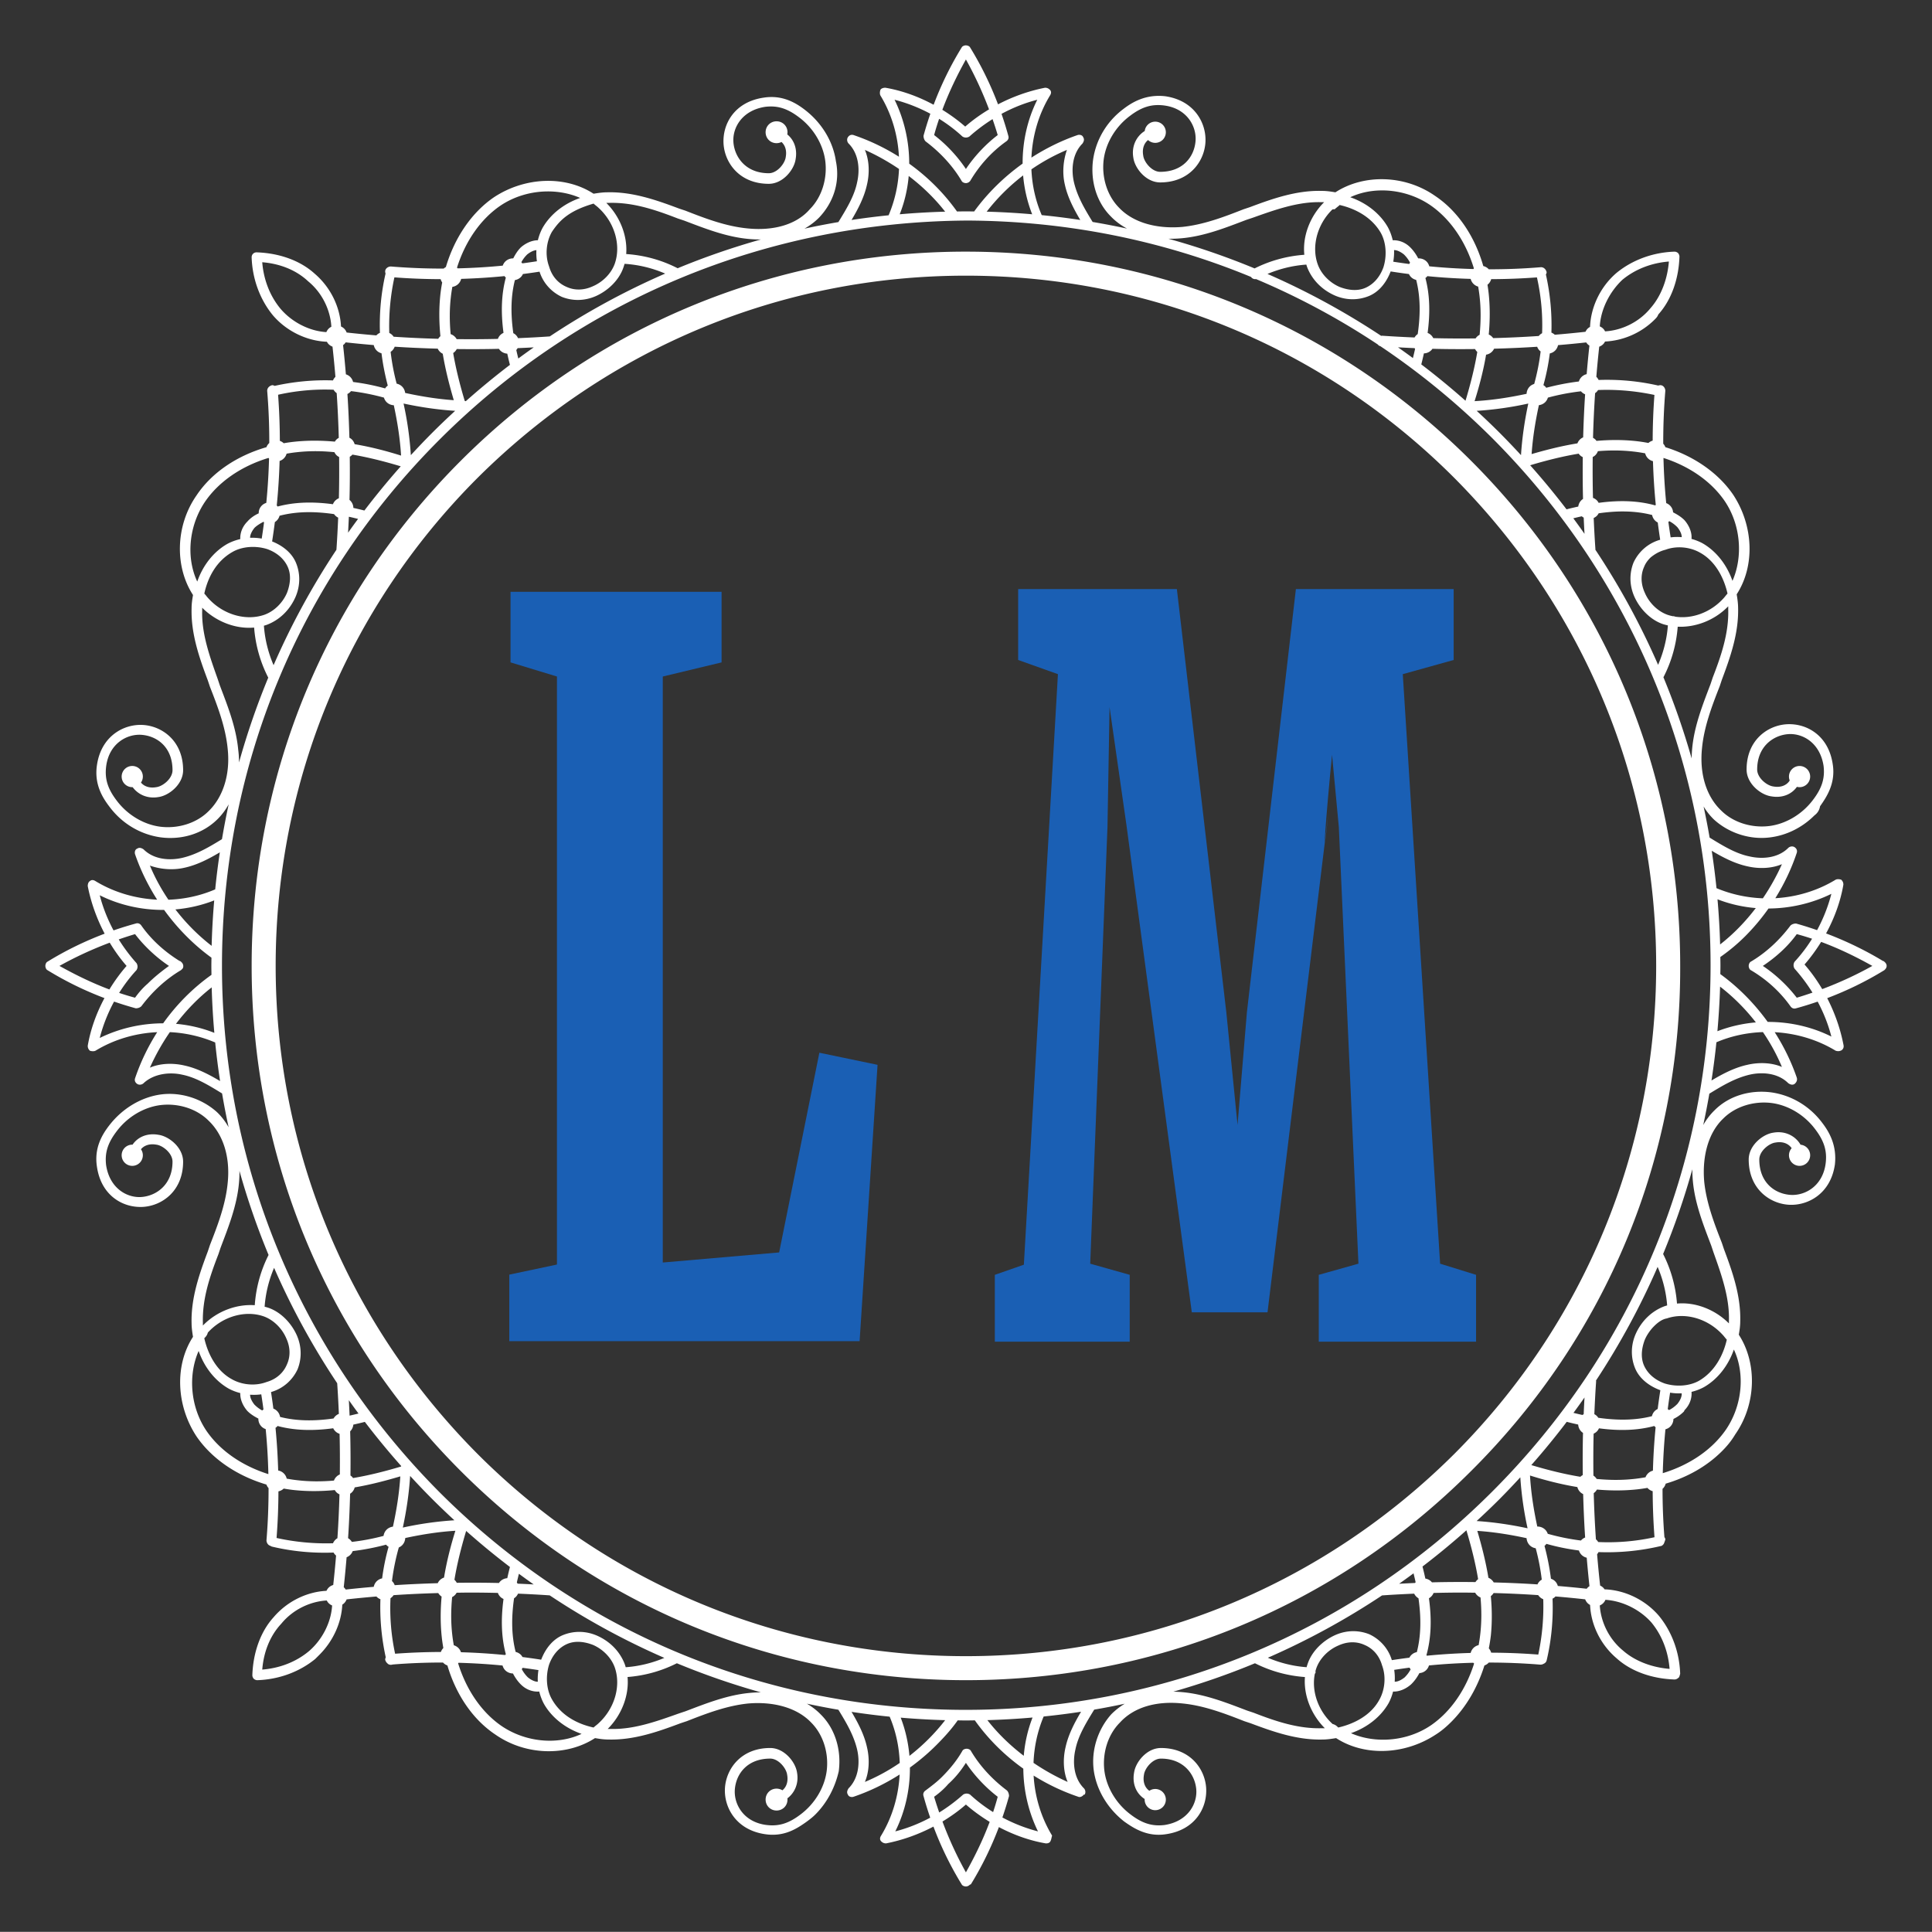<?xml version="1.0" encoding="UTF-8" standalone="no"?>
<svg
   xmlns:dc="http://purl.org/dc/elements/1.1/"
   xmlns:cc="http://creativecommons.org/ns#"
   xmlns:rdf="http://www.w3.org/1999/02/22-rdf-syntax-ns#"
   xmlns:svg="http://www.w3.org/2000/svg"
   xmlns="http://www.w3.org/2000/svg"
   xmlns:sodipodi="http://sodipodi.sourceforge.net/DTD/sodipodi-0.dtd"
   xmlns:inkscape="http://www.inkscape.org/namespaces/inkscape"
   width="426.079"
   height="426.041"
   viewBox="0 0 426.079 426.041"
   version="1.1"
   id="svg2216"
   inkscape:version="1.0.1 (3bc2e813f5, 2020-09-07)"
   sodipodi:docname="traditional-1-monogram-010101.svg">
  <rect x="0" y="0" width="426.079" height="426.041" fill="#333333" stroke="none"/>
  <defs
     id="defs2210" />
  <sodipodi:namedview
     id="base"
     pagecolor="#ffffff"
     bordercolor="#666666"
     borderopacity="1.0"
     inkscape:pageopacity="0.0"
     inkscape:pageshadow="2"
     inkscape:zoom="0.7"
     inkscape:cx="365.67704"
     inkscape:cy="338.2565"
     inkscape:document-units="px"
     inkscape:current-layer="layer1"
     showgrid="false"
     units="px"
     inkscape:window-width="1366"
     inkscape:window-height="705"
     inkscape:window-x="-8"
     inkscape:window-y="-8"
     inkscape:window-maximized="1"
     fit-margin-top="10"
     fit-margin-left="10"
     fit-margin-bottom="10"
     fit-margin-right="10"
     inkscape:showpageshadow="false"
     scale-x="1"
     inkscape:document-rotation="0" />
  <g
     inkscape:label="Layer 1"
     inkscape:groupmode="layer"
     id="layer1"
     transform="translate(62.971,63.013)">
    
<g
       aria-label="L"
       transform="matrix(0.783,0,0,1.276,2,0)"
       id="text21"
       style="font-style:normal;font-variant:normal;font-weight:900;font-stretch:normal;font-size:174.324px;line-height:1.25;font-family:Merriweather;-inkscape-font-specification:'Merriweather Heavy';fill:#1a5fb4;fill-opacity:1;stroke-width:3.105">
      <path
         d="m 73.892,67.542 -13.074,-2.441 V 52.899 H 120.262 v 12.203 l -16.561,2.441 V 168.824 l 32.773,-1.743 11.331,-34.516 16.386,2.092 -5.055,47.765 H 60.469 v -11.505 l 13.423,-1.743 z"
         style="font-style:normal;font-variant:normal;font-weight:900;font-stretch:normal;font-family:Merriweather;-inkscape-font-specification:'Merriweather Heavy';fill:#1a5fb4;fill-opacity:1;stroke-width:3.105"
         id="path845" />
    </g>



<g
       aria-label="M"
       transform="matrix(0.676,0,0,1.467,116.922,-0.089)"
       id="g852"
       style="font-style:normal;font-variant:normal;font-weight:900;font-stretch:normal;font-size:152.276px;line-height:1.25;font-family:Merriweather;-inkscape-font-specification:'Merriweather Heavy';fill:#1a5fb4;fill-opacity:1;stroke-width:3.117">
      <path
         d="M 79.024,58.455 66.052,56.323 v -10.659 h 51.774 l 16.141,63.651 3.655,16.903 3.046,-16.903 15.989,-63.651 h 51.469 v 10.659 l -16.598,2.132 12.182,88.625 11.725,1.675 v 10.05 h -51.317 v -10.05 l 12.943,-1.675 -6.396,-65.631 -2.213,-10.87 c -1.777,8.123 -3.729,19.767 -1.104,8.433 L 147.401,154.389 H 122.699 L 101.38,81.144 95.869,63.406 95.189,81.449 l -5.634,65.631 12.891,1.675 v 10.05 H 58.438 v -10.05 l 9.47,-1.523 z"
         style="font-style:normal;font-variant:normal;font-weight:900;font-stretch:normal;font-family:Merriweather;-inkscape-font-specification:'Merriweather Heavy';fill:#1a5fb4;fill-opacity:1;stroke-width:3.117"
         id="path850"
         sodipodi:nodetypes="cccccccccccccccccccccccccccccccc" />
    </g>



    <path
       id="path8"
       style="fill:#ffffff;fill-opacity:1;stroke:none;stroke-width:1.558;stroke-opacity:1"
       d="m 150.049,-53.013 c -0.312,0 -0.778,0.155 -0.934,0.467 -2.475,4.021 -4.532,8.251 -6.188,12.637 -3.36,-1.816 -6.971,-3.129 -10.641,-3.756 -0.467,0 -0.934,0.157 -1.09,0.469 -0.156,0.467 -0.156,0.934 0,1.246 2.487,4.092 3.849,8.763 4.084,13.502 -3.123,-1.974 -6.484,-3.583 -10.006,-4.777 -0.467,-0.156 -0.934,0.001 -1.246,0.469 -0.312,0.467 -0.155,1.091 0.156,1.402 2.337,2.337 2.492,5.92 1.869,8.568 -0.614,3.068 -2.435,5.984 -4.127,8.75 -2.507,0.425 -4.998,0.91 -7.475,1.447 1.185,-0.671 2.255,-1.474 3.188,-2.406 3.272,-3.428 4.675,-7.946 3.74,-12.465 -0.623,-4.363 -3.116,-8.414 -6.699,-11.219 -2.181,-1.714 -5.142,-3.428 -9.193,-2.805 -6.544,0.935 -9.192,5.921 -8.881,10.283 0.312,4.207 3.583,8.727 9.971,8.727 3.116,0 5.61,-3.116 5.922,-5.453 0.391,-2.218 -0.322,-4.207 -1.842,-5.439 0.153,-0.772 -0.063,-1.606 -0.652,-2.195 -0.935,-0.935 -2.493,-0.935 -3.428,0 -0.935,0.935 -0.935,2.493 0,3.428 0.749,0.749 1.896,0.888 2.805,0.436 0.815,0.73 1.189,1.909 0.936,3.303 -0.156,1.402 -1.871,3.584 -3.74,3.584 -4.986,0 -7.477,-3.427 -7.789,-6.699 -0.312,-3.272 1.868,-7.168 7.01,-7.947 2.649,-0.312 4.832,0.312 7.48,2.338 3.116,2.337 5.296,5.921 5.764,9.66 0.467,3.895 -0.779,7.947 -3.428,10.596 -2.96,3.428 -8.102,4.83 -13.867,4.207 -4.674,-0.467 -9.192,-2.183 -13.555,-3.896 l -1.402,-0.467 c -4.986,-1.87 -10.283,-3.74 -15.893,-3.584 -0.935,0 -2.026,0.157 -2.961,0.312 -6.232,-4.051 -15.113,-3.739 -21.969,0.779 -4.886,3.336 -8.672,8.863 -10.604,15.389 a 2.337,2.337 0 0 0 -0.484,0.342 c -3.83,0.007 -7.706,-0.138 -11.66,-0.463 -0.623,0 -1.246,0.469 -1.246,1.092 0,0.159 0.03,0.316 0.086,0.465 -0.991,4.315 -1.389,8.705 -1.238,13.074 -0.261,0.116 -0.507,0.273 -0.719,0.484 -0.025,0.025 -0.042,0.056 -0.066,0.082 -2.189,-0.182 -4.376,-0.392 -6.561,-0.635 -0.116,-0.311 -0.292,-0.603 -0.539,-0.85 -0.207,-0.207 -0.447,-0.361 -0.701,-0.477 C 12.018,4.641 9.921,0.319 6.392,-2.687 3.12,-5.647 -1.553,-7.205 -6.383,-7.361 c -0.623,0 -1.092,0.467 -1.092,1.09 0.156,4.83 1.869,9.35 4.674,12.777 3.05,3.581 7.568,5.686 11.92,5.852 0.106,0.192 0.229,0.376 0.391,0.537 0.246,0.246 0.538,0.423 0.848,0.539 0.246,2.218 0.461,4.439 0.645,6.662 a 2.337,2.337 0 0 0 -0.537,0.787 c -4.298,-0.147 -8.619,0.26 -12.869,1.203 -0.166,-0.09 -0.346,-0.154 -0.551,-0.154 -0.623,0.156 -1.092,0.623 -1.092,1.246 0.324,3.884 0.469,7.71 0.463,11.508 a 2.337,2.337 0 0 0 -0.627,0.922 c -6.538,1.893 -12.075,5.617 -15.416,10.629 -4.674,6.7 -4.83,15.738 -0.779,21.971 -0.156,0.935 -0.312,1.868 -0.312,2.959 -0.156,5.609 1.714,10.907 3.584,15.893 l 0.469,1.402 c 1.714,4.363 3.427,8.882 3.895,13.557 0.623,5.609 -0.935,10.595 -4.051,13.711 l -0.156,0.156 c -2.649,2.649 -6.7,3.895 -10.596,3.428 -3.739,-0.467 -7.323,-2.649 -9.66,-5.766 -2.026,-2.649 -2.648,-4.83 -2.336,-7.479 0.623,-5.142 4.673,-7.323 7.945,-7.012 3.428,0.312 6.699,2.805 6.699,7.791 0,1.87 -2.18,3.582 -3.582,3.738 -1.438,0.262 -2.652,-0.14 -3.375,-1.012 a 2.337,2.337 0 0 0 0.414,-1.324 2.337,2.337 0 0 0 -2.338,-2.338 2.337,2.337 0 0 0 -2.336,2.338 2.337,2.337 0 0 0 2.336,2.336 2.337,2.337 0 0 0 0.09,-0.002 c 1.203,1.649 3.312,2.601 5.676,2.184 2.337,-0.312 5.453,-2.804 5.453,-5.92 0,-6.388 -4.518,-9.661 -8.725,-9.973 -4.207,-0.312 -9.348,2.337 -10.283,8.881 -0.623,4.207 1.245,7.168 2.803,9.193 2.805,3.739 6.856,6.076 11.219,6.699 4.674,0.623 9.349,-0.779 12.621,-4.051 0.937,-0.937 1.744,-2.025 2.414,-3.225 -0.553,2.545 -1.048,5.106 -1.482,7.684 -2.752,1.681 -5.512,3.347 -8.723,4.111 -2.649,0.623 -6.231,0.468 -8.568,-1.869 -0.467,-0.312 -0.935,-0.468 -1.402,-0.156 -0.467,0.156 -0.625,0.779 -0.469,1.246 1.203,3.488 2.852,6.859 4.865,10.008 -4.767,-0.231 -9.49,-1.596 -13.59,-4.088 -0.467,-0.312 -0.934,-0.312 -1.246,0 -0.312,0.156 -0.469,0.624 -0.469,1.092 0.706,3.618 1.98,7.176 3.729,10.496 -4.376,1.654 -8.597,3.706 -12.609,6.176 -0.312,0.156 -0.467,0.622 -0.467,0.934 0,0.312 0.155,0.78 0.467,0.936 4,2.462 8.208,4.509 12.568,6.16 -1.78,3.324 -3.069,6.889 -3.688,10.512 0,0.467 0.157,0.778 0.469,1.09 0.467,0.156 0.934,0.156 1.246,0 4.122,-2.506 8.831,-3.868 13.605,-4.088 -2.02,3.168 -3.666,6.583 -4.881,10.166 -0.156,0.467 0.001,0.934 0.469,1.246 0.467,0.312 1.091,0.155 1.402,-0.156 2.337,-2.181 5.92,-2.492 8.568,-1.869 3.068,0.614 5.984,2.435 8.75,4.127 0.424,2.5 0.907,4.985 1.443,7.455 -0.705,-1.243 -1.557,-2.364 -2.559,-3.324 -3.272,-2.96 -7.946,-4.52 -12.465,-3.896 -4.363,0.623 -8.414,3.118 -11.219,6.701 -1.714,2.181 -3.426,5.14 -2.803,9.191 0.935,6.544 5.921,9.194 10.283,8.883 4.207,-0.312 8.725,-3.584 8.725,-9.973 0,-3.116 -3.116,-5.608 -5.453,-5.92 -2.38,-0.42 -4.501,0.425 -5.699,2.182 a 2.337,2.337 0 0 0 -0.066,-0.002 2.337,2.337 0 0 0 -2.336,2.338 2.337,2.337 0 0 0 2.336,2.338 2.337,2.337 0 0 0 2.338,-2.338 2.337,2.337 0 0 0 -0.414,-1.324 c 0.723,-0.871 1.937,-1.275 3.375,-1.014 1.402,0.156 3.582,1.871 3.582,3.74 0,4.986 -3.427,7.479 -6.699,7.791 -3.272,0.312 -7.166,-1.87 -7.945,-7.012 -0.312,-2.649 0.31,-4.83 2.336,-7.479 2.337,-3.116 5.921,-5.298 9.66,-5.766 3.895,-0.467 7.947,0.779 10.596,3.428 3.272,3.116 4.83,8.102 4.207,13.867 -0.467,4.674 -2.181,9.192 -3.895,13.555 l -0.469,1.402 c -1.87,4.986 -3.74,10.283 -3.584,15.893 0,0.935 0.157,2.026 0.312,2.961 -4.051,6.232 -3.739,15.113 0.779,21.969 3.34,4.89 8.874,8.679 15.408,10.609 a 2.337,2.337 0 0 0 0.477,0.789 c 0.003,3.78 -0.14,7.604 -0.461,11.506 0,0.545 0.358,1.091 0.865,1.219 0.11,0.081 0.236,0.147 0.383,0.184 4.467,1.056 9.017,1.471 13.543,1.301 a 2.337,2.337 0 0 0 0.559,0.664 c -0.18,2.164 -0.388,4.327 -0.627,6.486 -0.371,0.11 -0.721,0.297 -1.01,0.586 -0.207,0.207 -0.361,0.447 -0.477,0.701 -4.35,0.218 -8.672,2.315 -11.678,5.844 -2.96,3.272 -4.518,7.945 -4.674,12.775 0,0.312 0.157,0.623 0.312,0.779 0.156,0.156 0.466,0.312 0.777,0.312 4.83,-0.156 9.35,-1.871 12.777,-4.676 l 0.936,-0.934 c 3.051,-3.051 4.853,-7.117 5.035,-11.047 0.148,-0.093 0.29,-0.2 0.418,-0.328 0.242,-0.242 0.418,-0.528 0.535,-0.832 2.19,-0.244 4.382,-0.455 6.576,-0.639 0.02,0.022 0.034,0.047 0.055,0.068 0.24,0.24 0.523,0.418 0.824,0.535 -0.152,4.281 0.246,8.585 1.176,12.82 -0.077,0.156 -0.129,0.323 -0.129,0.512 0.082,0.328 0.254,0.606 0.486,0.803 0.227,0.279 0.646,0.395 1.07,0.289 0.02,0 0.04,-0.021 0.061,-0.025 3.757,-0.303 7.46,-0.443 11.137,-0.438 a 2.337,2.337 0 0 0 0.971,0.646 c 1.909,6.462 5.613,11.929 10.58,15.24 6.7,4.674 15.738,4.83 21.971,0.779 0.935,0.156 1.868,0.312 2.959,0.312 5.609,0.156 10.907,-1.714 15.893,-3.584 l 1.402,-0.467 c 4.363,-1.714 8.882,-3.429 13.557,-3.896 5.609,-0.467 10.751,0.935 13.867,4.207 2.649,2.649 3.895,6.7 3.428,10.596 -0.467,3.739 -2.649,7.323 -5.766,9.66 -2.649,2.026 -4.83,2.65 -7.479,2.338 -5.142,-0.623 -7.323,-4.675 -7.012,-7.947 0.312,-3.428 2.805,-6.699 7.791,-6.699 1.87,0 3.582,2.182 3.738,3.584 0.265,1.46 -0.151,2.687 -1.049,3.406 -0.933,-0.58 -2.198,-0.472 -3.002,0.332 -0.935,0.935 -0.935,2.493 0,3.428 0.935,0.935 2.493,0.935 3.428,0 0.538,-0.538 0.757,-1.279 0.676,-1.992 1.617,-1.209 2.542,-3.303 2.129,-5.643 -0.312,-2.337 -2.804,-5.453 -5.92,-5.453 -6.388,0 -9.661,4.518 -9.973,8.725 -0.312,4.207 2.337,9.35 8.881,10.285 4.207,0.623 7.012,-1.247 9.193,-2.805 0.623,-0.467 1.246,-0.935 1.869,-1.559 2.649,-2.649 4.364,-6.076 5.143,-9.504 0.623,-4.674 -0.778,-9.349 -3.895,-12.465 -0.911,-0.95 -1.964,-1.768 -3.131,-2.451 2.303,0.492 4.619,0.941 6.949,1.336 1.687,2.761 3.36,5.529 4.127,8.75 0.623,2.649 0.468,6.231 -1.869,8.568 -0.312,0.467 -0.468,0.935 -0.156,1.402 0.156,0.467 0.779,0.625 1.246,0.469 3.581,-1.221 6.986,-2.878 10.16,-4.904 -0.247,4.727 -1.612,9.406 -4.084,13.473 -0.312,0.467 -0.312,0.934 0,1.246 0.312,0.312 0.624,0.469 1.092,0.469 3.6,-0.702 7.141,-1.968 10.447,-3.703 1.662,4.422 3.731,8.688 6.225,12.74 0.156,0.312 0.622,0.467 0.934,0.467 0.312,0 0.623,-0.157 0.779,-0.312 0,0 0.157,-0.154 0.312,-0.154 2.473,-4.019 4.528,-8.246 6.184,-12.629 3.273,1.729 6.774,2.984 10.332,3.592 0.312,0 0.624,-8.8e-4 0.936,-0.312 0.312,-0.467 0.311,-0.935 0.467,-1.402 -2.441,-4.016 -3.804,-8.59 -4.076,-13.238 3.076,1.926 6.382,3.497 9.842,4.67 0.312,0.156 0.778,-8.8e-4 1.09,-0.312 0,0 8.8e-4,-0.156 0.312,-0.156 0.312,-0.467 0.155,-1.091 -0.156,-1.402 -2.337,-2.337 -2.492,-5.92 -1.869,-8.568 0.616,-3.078 2.444,-6.004 4.141,-8.777 2.256,-0.385 4.498,-0.823 6.729,-1.299 -1.067,0.649 -2.048,1.41 -2.924,2.285 -2.96,3.272 -4.518,7.946 -3.895,12.465 0.623,4.363 3.116,8.414 6.699,11.219 2.181,1.558 5.142,3.428 9.193,2.805 6.544,-0.935 9.192,-5.922 8.881,-10.285 -0.312,-4.207 -3.584,-8.725 -9.973,-8.725 -3.116,0 -5.608,3.116 -5.92,5.453 -0.432,2.448 0.48,4.615 2.34,5.793 a 2.337,2.337 0 0 0 -0.004,0.129 2.337,2.337 0 0 0 2.338,2.336 2.337,2.337 0 0 0 2.338,-2.336 2.337,2.337 0 0 0 -2.338,-2.338 2.337,2.337 0 0 0 -1.303,0.396 c -0.995,-0.7 -1.468,-1.978 -1.189,-3.512 0.156,-1.402 1.869,-3.584 3.738,-3.584 4.986,0 7.479,3.427 7.791,6.699 0.312,3.272 -1.87,7.168 -7.012,7.947 -2.649,0.312 -4.83,-0.312 -7.479,-2.338 -3.116,-2.337 -5.298,-5.921 -5.766,-9.66 -0.467,-3.895 0.779,-7.947 3.428,-10.596 3.116,-3.428 8.102,-4.83 13.867,-4.207 4.674,0.467 9.194,2.183 13.557,3.896 l 1.402,0.467 c 4.986,1.87 10.283,3.74 15.893,3.584 0.935,0 2.024,-0.157 2.959,-0.312 6.232,4.051 15.115,3.739 21.971,-0.779 1.246,-0.779 2.337,-1.714 3.428,-2.805 3.276,-3.276 5.782,-7.549 7.312,-12.439 a 2.337,2.337 0 0 0 0.965,-0.641 c 3.731,10e-4 7.504,0.145 11.354,0.461 0.353,0 0.588,-0.096 0.764,-0.207 0.289,-0.119 0.547,-0.361 0.639,-0.729 1.061,-4.49 1.476,-9.066 1.299,-13.615 0.205,-0.108 0.402,-0.238 0.572,-0.408 0.025,-0.025 0.043,-0.054 0.066,-0.08 2.189,0.182 4.376,0.392 6.561,0.635 0.117,0.31 0.293,0.601 0.539,0.848 0.162,0.162 0.348,0.287 0.541,0.393 0.196,4.378 2.296,8.736 5.848,11.762 3.272,2.96 7.947,4.518 12.777,4.674 0.312,0 0.622,-0.157 0.777,-0.312 0.312,-0.156 0.313,-0.466 0.469,-0.934 -0.156,-4.83 -1.871,-9.35 -4.676,-12.777 -3.07,-3.604 -7.624,-5.714 -12.002,-5.855 -0.088,-0.134 -0.19,-0.26 -0.307,-0.377 -0.197,-0.197 -0.427,-0.343 -0.668,-0.457 -0.258,-2.3 -0.479,-4.603 -0.67,-6.908 a 2.337,2.337 0 0 0 0.314,-0.475 c 4.61,0.178 9.249,-0.276 13.801,-1.352 0.156,0 0.311,-0.157 0.467,-0.312 0.089,-0.089 0.174,-0.236 0.234,-0.428 0.078,-0.195 0.155,-0.428 0.232,-0.662 0,-0.216 -0.077,-0.393 -0.201,-0.527 -0.282,-3.597 -0.416,-7.146 -0.414,-10.67 a 2.337,2.337 0 0 0 0.693,-1.141 c 4.837,-1.431 9.11,-3.862 12.387,-7.139 1.091,-1.091 2.026,-2.182 2.961,-3.74 4.674,-6.7 4.83,-15.736 0.779,-21.969 0.156,-0.935 0.312,-1.87 0.312,-2.961 0.156,-5.609 -1.714,-10.907 -3.584,-15.893 l -0.469,-1.402 c -1.714,-4.363 -3.427,-8.88 -3.895,-13.555 -0.467,-5.609 0.935,-10.751 4.207,-13.867 2.649,-2.649 6.7,-3.895 10.596,-3.428 3.739,0.467 7.323,2.647 9.66,5.764 2.026,2.649 2.648,4.832 2.336,7.48 -0.623,5.142 -4.673,7.321 -7.945,7.01 -3.428,-0.312 -6.701,-2.803 -6.701,-7.789 0,-1.87 2.182,-3.584 3.584,-3.74 1.564,-0.284 2.861,0.217 3.551,1.252 a 2.337,2.337 0 0 0 -0.59,1.553 2.337,2.337 0 0 0 2.338,2.338 2.337,2.337 0 0 0 2.336,-2.338 2.337,2.337 0 0 0 -2.119,-2.326 c -1.124,-1.936 -3.4,-3.116 -5.982,-2.66 -2.337,0.312 -5.453,2.806 -5.453,5.922 0,6.388 4.518,9.659 8.725,9.971 4.207,0.312 9.348,-2.337 10.283,-8.881 0.467,-4.207 -1.247,-7.168 -2.805,-9.193 -2.805,-3.739 -6.854,-6.076 -11.217,-6.699 -4.674,-0.623 -9.349,0.78 -12.465,3.896 -0.996,0.954 -1.844,2.067 -2.547,3.301 0.494,-2.291 0.945,-4.595 1.344,-6.912 2.79,-1.705 5.583,-3.405 8.838,-4.18 2.649,-0.623 6.231,-0.468 8.568,1.869 0.467,0.312 0.935,0.468 1.402,0.156 l 0.156,-0.156 c 0.312,-0.312 0.468,-0.779 0.312,-1.246 -1.202,-3.486 -2.85,-6.855 -4.861,-10.002 4.712,0.253 9.375,1.616 13.43,4.08 0.467,0.156 0.935,0.157 1.402,-0.154 0.312,-0.312 0.468,-0.625 0.312,-1.248 -0.684,-3.505 -1.902,-6.954 -3.566,-10.186 4.373,-1.654 8.593,-3.706 12.604,-6.174 l 0.154,-0.156 c 0.467,-0.467 0.467,-1.089 0,-1.557 -0.156,-0.156 -0.311,-0.312 -0.467,-0.312 -3.949,-2.39 -8.177,-4.423 -12.541,-6.074 1.848,-3.392 3.183,-7.043 3.816,-10.754 0,-0.467 -0.157,-0.778 -0.469,-1.09 -0.467,-0.156 -0.934,-0.156 -1.246,0 -4.033,2.451 -8.627,3.814 -13.295,4.078 1.942,-3.11 3.552,-6.474 4.727,-9.998 0.156,-0.467 -0.001,-0.936 -0.469,-1.248 -0.467,-0.312 -1.091,-0.155 -1.402,0.156 -2.337,2.337 -5.92,2.492 -8.568,1.869 -3.078,-0.616 -6.004,-2.446 -8.777,-4.143 -0.393,-2.302 -0.84,-4.589 -1.328,-6.865 0.656,1.077 1.426,2.055 2.314,2.906 3.272,2.96 7.946,4.518 12.465,3.895 3.584,-0.467 7.011,-2.181 9.66,-4.83 0.623,-0.467 1.09,-1.091 1.246,-2.025 1.558,-2.181 3.428,-5.14 2.805,-9.191 -0.935,-6.544 -5.921,-9.192 -10.283,-8.881 -4.207,0.312 -8.725,3.582 -8.725,9.971 0,3.116 3.116,5.61 5.453,5.922 2.345,0.414 4.441,-0.397 5.648,-2.102 a 2.337,2.337 0 0 0 0.584,0.074 2.337,2.337 0 0 0 2.336,-2.336 2.337,2.337 0 0 0 -2.336,-2.338 2.337,2.337 0 0 0 -2.338,2.338 2.337,2.337 0 0 0 0.166,0.861 c -0.678,1.081 -1.996,1.611 -3.594,1.32 -1.402,-0.156 -3.584,-1.871 -3.584,-3.74 0,-4.986 3.427,-7.479 6.699,-7.791 3.272,-0.312 7.168,1.87 7.947,7.012 0.312,2.649 -0.312,4.83 -2.338,7.479 -2.337,3.116 -5.921,5.298 -9.66,5.766 -3.895,0.467 -7.945,-0.779 -10.594,-3.428 -3.272,-3.116 -4.83,-8.102 -4.207,-13.867 0.467,-4.674 2.181,-9.192 3.895,-13.555 l 0.467,-1.402 c 1.87,-4.986 3.74,-10.283 3.584,-15.893 0,-0.935 -0.155,-2.026 -0.311,-2.961 4.051,-6.232 3.739,-15.113 -0.779,-21.969 -3.262,-4.776 -8.614,-8.507 -14.949,-10.477 a 2.337,2.337 0 0 0 -0.471,-0.768 c -0.007,-3.83 0.136,-7.706 0.461,-11.66 0,-0.623 -0.467,-1.246 -1.09,-1.246 -0.159,0 -0.316,0.03 -0.465,0.086 -4.343,-0.997 -8.762,-1.393 -13.158,-1.234 a 2.337,2.337 0 0 0 -0.502,-0.699 c 0.182,-2.217 0.393,-4.432 0.637,-6.645 0.317,-0.116 0.616,-0.293 0.867,-0.545 0.175,-0.175 0.306,-0.377 0.416,-0.588 3.965,-0.193 7.955,-1.861 10.959,-4.865 0.312,-0.312 0.623,-0.624 0.779,-1.092 2.96,-3.272 4.518,-7.945 4.674,-12.775 0,-0.312 -0.157,-0.623 -0.312,-0.779 -0.156,-0.156 -0.466,-0.312 -0.777,-0.312 -4.83,0.156 -9.35,1.869 -12.777,4.674 -3.581,3.05 -5.686,7.568 -5.852,11.92 -0.192,0.106 -0.376,0.229 -0.537,0.391 -0.202,0.202 -0.352,0.437 -0.467,0.686 -2.256,0.251 -4.516,0.468 -6.777,0.654 -0.222,-0.204 -0.471,-0.366 -0.74,-0.471 0.139,-4.284 -0.273,-8.59 -1.217,-12.826 0.105,-0.15 0.164,-0.327 0.164,-0.508 -0.156,-0.623 -0.623,-1.092 -1.246,-1.092 -3.884,0.324 -7.71,0.469 -11.508,0.463 a 2.337,2.337 0 0 0 -1.215,-0.713 c -1.887,-6.567 -5.619,-12.134 -10.648,-15.486 -6.7,-4.674 -15.736,-4.83 -21.969,-0.779 -0.935,-0.156 -1.87,-0.311 -2.961,-0.311 -5.609,-0.156 -10.907,1.712 -15.893,3.582 l -1.402,0.469 c -4.363,1.714 -8.88,3.427 -13.555,3.895 -5.609,0.467 -10.751,-0.935 -13.867,-4.207 -2.649,-2.649 -3.895,-6.699 -3.428,-10.594 0.467,-3.739 2.647,-7.325 5.764,-9.662 2.649,-2.026 4.83,-2.648 7.479,-2.336 5.142,0.623 7.323,4.673 7.012,7.945 -0.312,3.428 -2.803,6.701 -7.789,6.701 -1.87,0 -3.584,-2.182 -3.74,-3.584 -0.267,-1.469 0.157,-2.705 1.066,-3.422 a 2.337,2.337 0 0 0 1.582,0.617 2.337,2.337 0 0 0 2.338,-2.338 2.337,2.337 0 0 0 -2.338,-2.336 2.337,2.337 0 0 0 -2.318,2.059 c -1.845,1.153 -2.955,3.373 -2.512,5.887 0.312,2.337 2.806,5.453 5.922,5.453 6.388,0 9.659,-4.518 9.971,-8.725 0.312,-4.207 -2.337,-9.348 -8.881,-10.283 -4.207,-0.467 -7.168,1.247 -9.193,2.805 -3.739,2.805 -6.076,6.856 -6.699,11.219 -0.623,4.674 0.778,9.347 3.895,12.463 1.027,1.072 2.239,1.971 3.588,2.703 -2.51,-0.544 -5.036,-1.031 -7.578,-1.459 -1.681,-2.752 -3.347,-5.512 -4.111,-8.723 -0.623,-2.649 -0.468,-6.231 1.869,-8.568 0.312,-0.467 0.468,-0.935 0.156,-1.402 -0.156,-0.467 -0.779,-0.625 -1.246,-0.469 -3.547,1.223 -6.972,2.909 -10.166,4.969 0.216,-4.802 1.579,-9.563 4.09,-13.693 0.312,-0.467 0.312,-0.934 0,-1.246 -0.312,-0.312 -0.624,-0.469 -1.092,-0.469 -3.57,0.697 -7.083,1.947 -10.365,3.66 -1.65,-4.351 -3.694,-8.549 -6.15,-12.541 -0.156,-0.312 -0.624,-0.467 -0.935,-0.467 z m 0,3.115 c 1.98,3.544 3.675,7.23 5.098,11.006 -1.855,1.114 -3.624,2.373 -5.252,3.797 -1.566,-1.37 -3.267,-2.601 -5.045,-3.701 1.428,-3.809 3.202,-7.528 5.199,-11.102 z m -15.736,8.883 c 2.707,0.696 5.376,1.739 7.893,3.088 -0.554,1.601 -1.057,3.219 -1.504,4.857 0,0.467 0.155,0.934 0.467,1.246 3.116,2.337 5.922,5.299 7.947,8.727 0.156,0.312 0.622,0.467 0.934,0.467 0.312,0 0.623,-0.155 0.779,-0.311 l 0.156,-0.156 c 2.026,-3.428 4.675,-6.389 7.947,-8.727 0.467,-0.312 0.623,-0.779 0.467,-1.246 -0.444,-1.63 -0.946,-3.24 -1.496,-4.832 2.511,-1.362 5.159,-2.413 7.885,-3.113 -2.167,4.335 -3.253,9.204 -3.232,14.084 -4.102,2.936 -7.754,6.51 -10.689,10.555 -0.605,-0.006 -1.21,-0.021 -1.816,-0.021 -0.657,0 -1.311,0.016 -1.967,0.023 -2.913,-4.094 -6.491,-7.64 -10.537,-10.543 0.005,-4.841 -1.08,-9.711 -3.232,-14.098 z m 9.828,4.205 c 1.83,1.135 3.557,2.44 5.131,3.896 0.467,0.312 1.089,0.312 1.557,0 1.6,-1.429 3.309,-2.708 5.096,-3.828 0.403,1.165 0.786,2.336 1.137,3.516 -2.649,2.026 -5.142,4.676 -7.012,7.48 -1.87,-2.805 -4.361,-5.455 -7.01,-7.48 0.325,-1.203 0.699,-2.396 1.102,-3.584 z m -16.371,6.857 c 2.611,1.166 5.135,2.581 7.523,4.201 -0.145,3.49 -0.906,6.961 -2.293,10.217 -2.738,0.277 -5.462,0.622 -8.17,1.031 1.402,-2.364 2.791,-4.986 3.406,-7.814 0.623,-2.649 0.468,-5.453 -0.467,-7.635 z m 44.561,0 c -0.779,2.181 -1.09,4.986 -0.467,7.635 0.615,2.828 2.005,5.451 3.406,7.814 -2.816,-0.426 -5.651,-0.784 -8.5,-1.066 -1.374,-3.182 -2.129,-6.62 -2.275,-10.096 2.455,-1.693 5.081,-3.139 7.836,-4.287 z m -9.666,5.625 c 0.253,2.926 0.919,5.819 1.996,8.57 -3.325,-0.288 -6.669,-0.484 -10.031,-0.574 2.312,-2.988 5.024,-5.682 8.035,-7.996 z m -25.23,0.125 c 2.998,2.286 5.73,4.916 8.033,7.871 -3.358,0.09 -6.697,0.287 -10.018,0.574 1.07,-2.695 1.731,-5.546 1.984,-8.445 z m 103.879,3.191 c 3.813,-0.111 7.793,0.971 11.104,3.211 4.46,3.051 7.859,8.05 9.664,13.992 a 2.337,2.337 0 0 0 -0.133,0.129 c -3.247,-0.088 -6.479,-0.282 -9.709,-0.602 -0.107,-0.387 -0.3,-0.755 -0.6,-1.055 -0.5,-0.5 -1.178,-0.724 -1.844,-0.689 -0.405,-0.79 -0.992,-1.677 -1.74,-2.426 -1.149,-1.149 -2.562,-1.629 -3.875,-1.576 -0.237,-1.028 -0.599,-2.022 -1.111,-2.943 -1.714,-2.96 -4.674,-5.296 -8.258,-6.543 1.987,-0.935 4.214,-1.431 6.502,-1.498 z m -183.984,0.223 c 2.687,-0.077 5.331,0.407 7.648,1.43 -3.584,1.246 -6.544,3.585 -8.258,6.545 -0.481,0.865 -0.828,1.809 -1.066,2.785 -1.281,0.003 -2.647,0.601 -3.764,1.578 -0.746,0.746 -1.264,1.63 -1.672,2.418 -0.637,-0.011 -1.278,0.22 -1.756,0.697 -0.261,0.261 -0.441,0.573 -0.557,0.904 -3.282,0.326 -6.582,0.518 -9.91,0.602 a 2.337,2.337 0 0 0 -0.184,-0.143 c 1.829,-5.802 5.181,-10.675 9.561,-13.672 2.98,-2.016 6.503,-3.045 9.957,-3.145 z m 171.094,2.365 h 0.623 c -3.162,3.162 -4.782,7.557 -4.363,11.6 -3.824,0.276 -7.515,1.276 -10.969,3.006 -6.191,-2.566 -12.538,-4.751 -19.012,-6.545 0.989,0.019 1.999,-0.015 3.027,-0.115 4.986,-0.467 9.659,-2.337 14.178,-4.051 l 1.402,-0.467 c 4.83,-1.714 9.972,-3.584 15.113,-3.428 z m -157.68,0.156 h 0.623 c 5.298,-0.156 10.283,1.558 15.113,3.428 l 1.402,0.467 c 4.518,1.714 9.194,3.583 14.18,4.051 0.949,0.093 1.877,0.128 2.787,0.119 -6.252,1.756 -12.385,3.873 -18.371,6.35 -3.564,-1.826 -7.386,-2.867 -11.348,-3.135 0.304,-3.954 -1.307,-8.2 -4.387,-11.279 z m -2.805,0.156 c 0.312,0.312 0.78,0.622 1.092,0.934 3.584,3.272 4.984,8.258 3.582,12.309 -0.779,2.181 -2.649,4.051 -4.83,4.986 -2.026,0.935 -4.05,0.935 -5.764,0.156 -1.87,-0.779 -3.273,-2.338 -3.896,-4.52 -0.935,-2.493 -0.623,-5.451 0.623,-7.633 0.623,-0.935 1.248,-1.715 1.871,-2.338 2.026,-2.026 4.673,-3.115 7.322,-3.895 z m 164.535,0.311 c 3.428,0.779 7.012,2.648 9.037,6.076 1.246,2.181 1.402,5.142 0.623,7.635 -0.779,2.181 -2.181,3.74 -3.895,4.52 -1.714,0.779 -3.74,0.623 -5.766,-0.156 -2.181,-0.935 -4.051,-2.805 -4.83,-4.986 -1.402,-3.895 -0.155,-8.724 3.117,-11.996 0.156,-0.156 0.156,-0.156 0.623,-0.156 0.312,-0.312 0.778,-0.624 1.09,-0.936 z m -82.268,3.428 c 21.906,0.078 43.114,4.34 62.719,12.436 0.263,0.386 0.716,0.542 1.113,0.473 9.349,3.943 18.328,8.759 26.836,14.416 0.151,0.189 0.35,0.33 0.582,0.385 8.824,5.922 17.138,12.748 24.828,20.438 30.85,31.006 47.99,72.296 47.99,116.078 0,43.938 -17.138,85.072 -48.145,116.078 -31.006,31.006 -72.297,48.145 -116.08,48.145 -32.851,0 -64.132,-9.496 -90.787,-27.246 -0.045,-0.03 -0.085,-0.066 -0.135,-0.088 -8.946,-5.97 -17.371,-12.869 -25.156,-20.654 -30.85,-31.006 -47.988,-72.297 -47.988,-116.08 0,-43.938 16.982,-85.072 47.988,-116.078 31.006,-31.006 72.296,-47.989 116.234,-48.301 z m 94.264,6.514 c 0.709,-0.002 1.506,0.422 2.184,0.965 0.471,0.471 0.942,1.034 1.346,1.818 -0.069,0.092 -0.13,0.186 -0.184,0.285 -1.173,-0.153 -2.346,-0.322 -3.521,-0.504 0.15,-0.859 0.209,-1.717 0.176,-2.564 z m -189.143,0.012 c -0.046,0.817 -0.008,1.639 0.113,2.451 -1.076,0.166 -2.151,0.326 -3.229,0.467 -0.058,-0.091 -0.13,-0.174 -0.201,-0.258 0.39,-0.723 0.834,-1.26 1.281,-1.707 0.631,-0.505 1.365,-0.902 2.035,-0.953 z m 94.723,0.33 c -42.069,0 -81.643,16.361 -111.402,46.121 -29.76,29.76 -46.121,69.334 -46.121,111.402 0,42.069 16.361,81.645 46.121,111.404 29.76,29.76 69.334,46.121 111.402,46.121 42.069,0 81.645,-16.361 111.404,-46.121 29.916,-29.76 46.277,-69.336 46.121,-111.404 0,-42.069 -16.361,-81.643 -46.121,-111.402 C 231.693,8.845 192.117,-7.517 150.049,-7.517 Z m 155.031,2.182 c -0.312,3.895 -1.714,7.634 -4.051,10.283 -2.53,3.092 -6.326,4.902 -10.02,5.115 -0.11,-0.214 -0.242,-0.418 -0.42,-0.596 -0.22,-0.22 -0.476,-0.384 -0.748,-0.5 0.213,-3.718 2.125,-7.563 4.955,-10.252 2.805,-2.337 6.388,-3.739 10.283,-4.051 z m -310.217,0.156 c 3.895,0.312 7.478,1.714 10.127,4.207 3.092,2.53 4.902,6.325 5.115,10.018 -0.214,0.11 -0.418,0.244 -0.596,0.422 -0.223,0.223 -0.391,0.484 -0.508,0.762 -3.715,-0.217 -7.542,-2.155 -10.088,-5.125 -2.337,-2.805 -3.739,-6.388 -4.051,-10.283 z m 79.904,0.352 c 3.107,0.191 6.117,0.931 8.959,2.15 -8.843,3.849 -17.355,8.477 -25.449,13.857 -2.332,0.163 -4.668,0.285 -7.006,0.385 -0.115,-0.252 -0.267,-0.49 -0.473,-0.695 -0.169,-0.169 -0.363,-0.298 -0.566,-0.406 -0.629,-4.469 -0.516,-8.3 0.352,-11.707 0.481,-0.08 0.94,-0.299 1.305,-0.664 0.199,-0.199 0.349,-0.43 0.463,-0.674 1.22,-0.155 2.441,-0.331 3.664,-0.518 0.815,2.543 2.637,4.494 4.91,5.555 2.337,0.935 4.988,0.934 7.48,-0.156 2.805,-1.246 5.141,-3.584 6.076,-6.232 0.108,-0.294 0.203,-0.593 0.285,-0.895 z m 150.357,0.17 c 0.058,0.19 0.113,0.381 0.182,0.568 1.091,2.805 3.272,4.986 6.076,6.232 2.493,1.091 5.141,1.091 7.479,0.156 2.242,-0.897 3.902,-2.946 4.859,-5.449 1.343,0.211 2.687,0.403 4.031,0.576 0.114,0.241 0.262,0.469 0.459,0.666 0.322,0.322 0.719,0.525 1.139,0.625 0.89,3.468 1.004,7.369 0.34,11.941 a 2.337,2.337 0 0 0 -0.697,0.756 c -2.393,-0.101 -4.783,-0.224 -7.17,-0.391 -0.064,0 -0.124,0.026 -0.188,0.035 -7.983,-5.291 -16.37,-9.854 -25.08,-13.658 2.725,-1.147 5.602,-1.853 8.57,-2.059 z m -75.076,2.439 c 40.666,0 78.997,15.892 107.666,44.561 28.669,28.825 44.561,66.998 44.561,107.664 0,40.666 -15.892,78.997 -44.561,107.666 -28.825,28.669 -67,44.561 -107.666,44.561 -40.666,0 -78.995,-15.892 -107.664,-44.561 -28.669,-28.825 -44.561,-67 -44.561,-107.666 0,-40.666 15.892,-78.995 44.561,-107.664 C 71.209,13.674 109.382,-2.218 150.049,-2.218 Z m -101.762,0.096 c 0.057,0.072 0.107,0.148 0.174,0.215 0.039,0.039 0.086,0.066 0.127,0.102 -0.969,3.595 -1.131,7.591 -0.516,12.199 -0.254,0.115 -0.494,0.27 -0.701,0.477 -0.248,0.248 -0.427,0.54 -0.543,0.854 -3.028,0.077 -6.06,0.085 -9.092,0.053 a 2.337,2.337 0 0 0 -1.322,-1.102 c -0.264,-2.899 -0.253,-5.61 0.051,-8.219 0.081,-0.745 0.195,-1.478 0.322,-2.205 a 2.337,2.337 0 0 0 1.945,-1.762 c 3.194,-0.098 6.375,-0.296 9.555,-0.611 z m 203.52,0.01 c 3.167,0.314 6.35,0.51 9.559,0.605 a 2.337,2.337 0 0 0 1.654,1.697 c 0.12,0.696 0.227,1.397 0.305,2.109 0.314,2.698 0.31,5.508 0.018,8.52 a 2.337,2.337 0 0 0 -0.887,0.801 c -3.114,0.035 -6.228,0.022 -9.338,-0.059 a 2.337,2.337 0 0 0 -1.246,-1.152 c 0.612,-4.57 0.459,-8.54 -0.486,-12.111 0.086,-0.065 0.176,-0.127 0.254,-0.205 0.064,-0.064 0.113,-0.136 0.168,-0.205 z m -227.799,0.268 c 3.436,0.259 6.831,0.389 10.201,0.396 a 2.337,2.337 0 0 0 0.34,0.725 c -0.176,0.943 -0.323,1.897 -0.422,2.867 -0.312,3.067 -0.254,6.079 0.029,8.984 a 2.337,2.337 0 0 0 -0.482,0.578 c -3.281,-0.089 -6.56,-0.24 -9.838,-0.461 -0.087,-0.133 -0.188,-0.259 -0.305,-0.375 -0.193,-0.193 -0.417,-0.338 -0.652,-0.451 -0.125,-4.121 0.257,-8.254 1.129,-12.264 z m 251.973,0.008 c 0.922,4.074 1.295,8.206 1.141,12.309 -0.198,0.107 -0.387,0.233 -0.553,0.398 -0.066,0.066 -0.119,0.141 -0.176,0.213 -3.353,0.227 -6.708,0.381 -10.064,0.471 a 2.337,2.337 0 0 0 -0.975,-0.797 c 0.267,-2.908 0.308,-5.906 -0.004,-8.924 -0.07,-0.692 -0.167,-1.376 -0.275,-2.055 a 2.337,2.337 0 0 0 0.816,-1.227 c 3.321,-0.01 6.679,-0.137 10.09,-0.389 z M 13.258,12.491 c 2.065,0.226 4.132,0.424 6.201,0.6 0.093,0.444 0.305,0.868 0.645,1.207 0.303,0.303 0.674,0.497 1.064,0.604 0.291,2.401 0.768,4.779 1.381,7.129 -0.09,0.067 -0.182,0.131 -0.264,0.213 -0.124,0.124 -0.229,0.261 -0.32,0.404 -2.328,-0.647 -4.689,-1.122 -7.068,-1.418 a 2.337,2.337 0 0 0 -1.586,-1.688 c -0.18,-2.151 -0.384,-4.301 -0.619,-6.447 0.084,-0.064 0.17,-0.123 0.246,-0.199 0.124,-0.124 0.229,-0.261 0.32,-0.404 z m 273.592,0.014 c 0.089,0.139 0.192,0.27 0.312,0.391 0.121,0.121 0.252,0.223 0.391,0.312 -0.228,2.094 -0.428,4.192 -0.604,6.291 a 2.337,2.337 0 0 0 -1.717,1.619 c -2.427,0.291 -4.831,0.769 -7.205,1.389 -0.067,-0.09 -0.131,-0.182 -0.213,-0.264 -0.124,-0.124 -0.261,-0.229 -0.404,-0.32 0.64,-2.303 1.11,-4.638 1.406,-6.99 0.434,-0.096 0.847,-0.302 1.18,-0.635 0.336,-0.336 0.546,-0.756 0.641,-1.195 2.073,-0.174 4.145,-0.372 6.213,-0.598 z M 24.074,13.448 c 3.161,0.209 6.327,0.344 9.492,0.434 a 2.337,2.337 0 0 0 1.107,1.119 c 0.617,3.704 1.526,7.153 2.434,10.244 -3.611,-0.25 -7.203,-0.834 -10.723,-1.6 -0.065,-0.515 -0.283,-1.013 -0.672,-1.402 -0.339,-0.339 -0.761,-0.552 -1.205,-0.645 -0.614,-2.303 -1.058,-4.649 -1.328,-7.016 0.124,-0.084 0.243,-0.176 0.352,-0.285 0.247,-0.247 0.426,-0.539 0.543,-0.85 z m 251.955,0.01 c 0.117,0.307 0.295,0.596 0.539,0.84 0.071,0.071 0.152,0.127 0.23,0.188 -0.293,2.42 -0.769,4.817 -1.418,7.176 -0.365,0.111 -0.71,0.298 -0.994,0.582 -0.437,0.437 -0.661,1.012 -0.689,1.594 -3.763,0.811 -7.608,1.411 -11.467,1.619 0.967,-3.071 1.905,-6.534 2.539,-10.252 a 2.337,2.337 0 0 0 1.762,-1.316 c 3.167,-0.088 6.335,-0.222 9.498,-0.43 z m -30.688,0.125 c 1.218,0.069 2.437,0.13 3.656,0.182 a 2.337,2.337 0 0 0 0.109,0.166 c -0.137,0.655 -0.31,1.344 -0.475,2.025 -1.089,-0.805 -2.185,-1.597 -3.291,-2.373 z m -190.598,0.01 c -1.146,0.805 -2.284,1.624 -3.412,2.459 -0.153,-0.631 -0.308,-1.265 -0.438,-1.873 0.113,-0.129 0.208,-0.267 0.289,-0.412 1.188,-0.049 2.374,-0.107 3.561,-0.174 z m 198.195,0.316 c 3.13,0.082 6.264,0.092 9.398,0.057 a 2.337,2.337 0 0 0 0.49,0.643 c -0.551,3.277 -1.412,6.82 -2.598,10.758 -3.164,-2.805 -6.417,-5.478 -9.752,-8.016 0.213,-0.83 0.402,-1.637 0.576,-2.432 a 2.337,2.337 0 0 0 1.885,-1.01 z m -205.875,0.008 c 0,0 0,0.002 0,0.002 0.088,0.134 0.19,0.262 0.307,0.379 0.422,0.422 0.97,0.642 1.531,0.684 0.178,0.808 0.368,1.624 0.586,2.469 -3.331,2.54 -6.58,5.214 -9.74,8.021 -0.069,-0.033 -0.147,-0.045 -0.225,-0.062 -1.158,-3.86 -2.002,-7.344 -2.549,-10.566 a 2.337,2.337 0 0 0 0.787,-0.877 c 3.102,0.036 6.204,0.029 9.303,-0.049 z M 9.113,22.901 c 0.496,0.004 0.991,0.018 1.486,0.037 a 2.337,2.337 0 0 0 0.682,0.748 c 0.222,3.285 0.373,6.573 0.463,9.861 -0.186,0.104 -0.365,0.224 -0.521,0.381 -0.139,0.139 -0.25,0.295 -0.348,0.457 -2.883,-0.26 -5.855,-0.298 -8.846,0.012 -0.821,0.084 -1.63,0.202 -2.432,0.34 a 2.337,2.337 0 0 0 -0.85,-0.521 c -0.009,-3.348 -0.134,-6.734 -0.389,-10.174 3.561,-0.793 7.165,-1.171 10.754,-1.141 z m 281.938,0.064 c 3.647,-0.02 7.291,0.362 10.842,1.121 -0.253,3.394 -0.379,6.749 -0.387,10.08 a 2.337,2.337 0 0 0 -0.941,0.514 c -0.973,-0.185 -1.96,-0.337 -2.963,-0.439 -2.892,-0.294 -5.737,-0.263 -8.488,-0.021 -0.073,-0.101 -0.146,-0.201 -0.236,-0.291 -0.159,-0.159 -0.339,-0.28 -0.527,-0.385 0.088,-3.285 0.239,-6.57 0.459,-9.852 a 2.337,2.337 0 0 0 0.656,-0.691 c 0.529,-0.019 1.057,-0.032 1.586,-0.035 z m -276.609,0.279 c 2.449,0.292 4.875,0.775 7.262,1.432 0.111,0.365 0.298,0.71 0.582,0.994 0.437,0.437 1.012,0.661 1.594,0.689 0.786,3.644 1.377,7.365 1.602,11.102 -3.074,-0.962 -6.531,-1.891 -10.24,-2.514 -0.11,-0.374 -0.299,-0.729 -0.59,-1.02 -0.169,-0.169 -0.364,-0.296 -0.566,-0.404 -0.089,-3.217 -0.225,-6.434 -0.438,-9.646 a 2.337,2.337 0 0 0 0.795,-0.633 z m 271.25,0.041 a 2.337,2.337 0 0 0 0.914,0.66 c -0.208,3.163 -0.343,6.329 -0.432,9.496 -0.263,0.116 -0.512,0.273 -0.725,0.486 -0.243,0.243 -0.42,0.53 -0.537,0.836 -3.643,0.597 -7.047,1.476 -10.105,2.367 0.248,-3.633 0.835,-7.248 1.605,-10.789 0.515,-0.065 1.013,-0.283 1.402,-0.672 0.284,-0.284 0.47,-0.627 0.582,-0.99 2.392,-0.65 4.833,-1.116 7.295,-1.395 z m -259.666,2.697 c 3.794,0.813 7.589,1.368 11.383,1.607 -1.69,1.558 -3.359,3.146 -4.994,4.781 -1.635,1.635 -3.221,3.305 -4.779,4.994 -0.239,-3.827 -0.795,-7.72 -1.609,-11.383 z m 248.049,0 c -0.813,3.794 -1.368,7.587 -1.607,11.381 -1.558,-1.689 -3.146,-3.357 -4.781,-4.992 -1.635,-1.635 -3.303,-3.222 -4.992,-4.779 3.826,-0.239 7.719,-0.796 11.381,-1.609 z m 18.047,10.361 c 1.78,-0.039 3.495,0.038 5.17,0.232 0.866,0.095 1.715,0.23 2.557,0.387 a 2.337,2.337 0 0 0 1.721,1.729 c 0.099,3.223 0.301,6.433 0.621,9.641 a 2.337,2.337 0 0 0 -0.127,0.113 c -3.666,-1.023 -7.749,-1.201 -12.475,-0.562 -0.107,-0.199 -0.234,-0.389 -0.4,-0.555 -0.246,-0.246 -0.538,-0.423 -0.848,-0.539 -0.078,-3.001 -0.09,-6.007 -0.06,-9.012 0.215,-0.11 0.42,-0.244 0.598,-0.422 0.251,-0.251 0.429,-0.55 0.545,-0.867 0.918,-0.077 1.816,-0.125 2.699,-0.145 z M 7.51,36.501 c 1.06,0.023 2.153,0.101 3.266,0.207 0.113,0.234 0.255,0.456 0.447,0.648 0.178,0.178 0.382,0.312 0.596,0.422 0.032,3.032 0.023,6.065 -0.055,9.094 a 2.337,2.337 0 0 0 -1.312,1.314 c -4.603,-0.616 -8.597,-0.456 -12.189,0.508 a 2.337,2.337 0 0 0 -0.201,-0.227 c 0.328,-3.254 0.534,-6.524 0.631,-9.82 a 2.337,2.337 0 0 0 1.541,-1.609 c 0.696,-0.12 1.397,-0.227 2.109,-0.305 1.675,-0.195 3.388,-0.271 5.168,-0.232 z m 277.682,0.537 c 0.078,0.111 0.159,0.22 0.258,0.318 0.19,0.19 0.41,0.333 0.641,0.445 -0.033,3.074 -0.025,6.147 0.055,9.217 -0.137,0.089 -0.266,0.192 -0.385,0.311 -0.382,0.382 -0.598,0.868 -0.668,1.373 -0.846,0.186 -1.7,0.381 -2.586,0.611 -2.54,-3.324 -5.213,-6.566 -8.02,-9.719 3.915,-1.17 7.444,-2.02 10.705,-2.557 z m -270.451,0.207 c 3.252,0.552 6.767,1.407 10.668,2.582 -2.805,3.164 -5.478,6.415 -8.016,9.75 -0.83,-0.213 -1.637,-0.4 -2.432,-0.574 a 2.337,2.337 0 0 0 -0.857,-1.77 c 0.085,-3.169 0.098,-6.341 0.062,-9.514 0.173,-0.101 0.338,-0.217 0.484,-0.363 0.034,-0.034 0.058,-0.075 0.09,-0.111 z m -18.506,0.732 a 2.337,2.337 0 0 0 0.129,0.133 c -0.089,3.272 -0.284,6.528 -0.607,9.783 a 2.337,2.337 0 0 0 -1.672,2.24 2.337,2.337 0 0 0 0.002,0.062 c -0.806,0.368 -1.725,0.927 -2.494,1.807 -1.149,1.149 -1.629,2.562 -1.576,3.875 -1.028,0.237 -2.022,0.599 -2.943,1.111 -2.96,1.714 -5.296,4.674 -6.543,8.258 -2.493,-5.298 -1.871,-12.31 1.713,-17.607 3.051,-4.46 8.05,-7.857 13.992,-9.662 z m 307.652,0.002 c 5.727,1.841 10.537,5.169 13.504,9.506 3.584,5.298 4.05,12.308 1.713,17.605 -1.246,-3.584 -3.585,-6.544 -6.545,-8.258 -0.778,-0.432 -1.619,-0.757 -2.49,-0.994 0.132,-1.387 -0.485,-2.918 -1.561,-4.146 -0.771,-0.771 -1.691,-1.301 -2.498,-1.715 a 2.337,2.337 0 0 0 -1.516,-2.033 c -0.33,-3.3 -0.523,-6.618 -0.607,-9.965 z m -8.973,11.803 c 2.331,0 4.47,0.264 6.469,0.781 a 2.337,2.337 0 0 0 1.244,1.656 c 0.161,1.266 0.341,2.534 0.535,3.803 -0.035,0.012 -0.072,0.019 -0.107,0.031 -2.649,0.779 -4.673,2.649 -5.764,4.986 -0.935,2.337 -0.936,4.986 0.154,7.479 1.246,2.805 3.584,5.141 6.232,6.076 0.387,0.129 0.784,0.23 1.184,0.318 -0.225,3.015 -0.966,5.934 -2.16,8.695 -3.845,-8.822 -8.466,-17.314 -13.836,-25.391 0.003,-0.047 0.012,-0.089 0.012,-0.139 -0.16,-2.281 -0.28,-4.567 -0.379,-6.854 0.25,-0.115 0.486,-0.265 0.689,-0.469 0.169,-0.169 0.298,-0.363 0.406,-0.566 1.879,-0.265 3.652,-0.408 5.32,-0.408 z M 5.185,49.938 c 1.727,0 3.562,0.146 5.516,0.43 a 2.337,2.337 0 0 0 0.91,0.779 c -0.1,2.365 -0.224,4.729 -0.389,7.088 -5.38,8.094 -10.008,16.606 -13.857,25.449 -1.186,-2.764 -1.918,-5.686 -2.133,-8.703 0.242,-0.07 0.484,-0.144 0.721,-0.23 2.805,-1.091 4.986,-3.272 6.232,-6.076 1.091,-2.493 1.091,-5.141 0.156,-7.479 -0.88,-2.201 -2.872,-3.841 -5.312,-4.807 0.005,-0.01 0.011,-0.013 0.016,-0.023 0.222,-1.414 0.422,-2.829 0.602,-4.244 a 2.337,2.337 0 0 0 1.033,-1.393 c 2.009,-0.523 4.16,-0.791 6.506,-0.791 z m 280.691,0.914 c 0.131,0.115 0.271,0.211 0.42,0.293 0.05,1.191 0.11,2.381 0.178,3.57 -0.808,-1.15 -1.63,-2.294 -2.469,-3.426 0.631,-0.153 1.263,-0.308 1.871,-0.438 z m -271.902,0.098 c 0.654,0.136 1.341,0.31 2.021,0.475 -0.745,1.007 -1.481,2.021 -2.201,3.043 0.065,-1.17 0.123,-2.34 0.172,-3.512 a 2.337,2.337 0 0 0 0.008,-0.006 z m 291.203,0.977 c 0.761,0.399 1.311,0.86 1.773,1.322 0.547,0.684 0.974,1.488 0.965,2.201 -0.813,-0.067 -1.634,-0.052 -2.447,0.047 -0.177,-1.139 -0.347,-2.278 -0.496,-3.418 a 2.337,2.337 0 0 0 0.205,-0.152 z m -310.066,0.143 a 2.337,2.337 0 0 0 0.152,0.094 c -0.156,1.199 -0.329,2.4 -0.516,3.602 -0.859,-0.15 -1.717,-0.209 -2.564,-0.176 -0.002,-0.709 0.422,-1.506 0.965,-2.184 0.486,-0.486 1.14,-0.892 1.963,-1.336 z m -2.094,5.537 c 1.001,0.021 2.001,0.181 2.936,0.473 2.181,0.779 3.74,2.183 4.52,3.896 0.779,1.714 0.623,3.738 -0.156,5.764 -0.935,2.181 -2.805,4.051 -4.986,4.83 -4.051,1.402 -9.037,0.002 -12.309,-3.582 -0.312,-0.312 -0.624,-0.78 -0.936,-1.092 0.779,-3.584 2.649,-7.168 6.232,-9.193 1.363,-0.779 3.032,-1.131 4.699,-1.096 z m 314.221,0.086 c 1.668,-0.027 3.334,0.387 4.697,1.166 3.428,1.87 5.299,5.609 6.078,9.037 -0.312,0.312 -0.624,0.78 -0.936,1.092 -2.823,3.092 -6.922,4.554 -10.596,3.998 -0.141,-0.064 -0.296,-0.104 -0.467,-0.104 -0.017,0 -0.03,0.007 -0.047,0.008 -0.406,-0.084 -0.808,-0.185 -1.199,-0.32 -2.181,-0.779 -4.051,-2.649 -4.986,-4.83 -0.935,-2.026 -0.935,-4.05 -0.156,-5.764 0.312,-0.779 0.779,-1.402 1.402,-2.025 0.935,-0.779 2.025,-1.403 3.271,-1.715 0.935,-0.351 1.937,-0.527 2.938,-0.543 z m 10.93,13.008 v 0.623 c 0.156,5.298 -1.558,10.283 -3.428,15.113 l -0.467,1.402 c -1.714,4.518 -3.583,9.194 -4.051,14.18 -0.074,0.756 -0.112,1.502 -0.121,2.238 -1.734,-6.091 -3.805,-12.071 -6.225,-17.908 1.807,-3.504 2.854,-7.258 3.152,-11.15 3.868,0.174 7.982,-1.339 10.984,-4.342 z m -336.549,0.312 c 3.124,3.124 7.451,4.738 11.453,4.373 0.299,3.855 1.337,7.574 3.117,11.049 -2.521,6.092 -4.671,12.336 -6.445,18.703 -8e-5,-0.927 -0.056,-1.865 -0.18,-2.809 -0.467,-4.986 -2.337,-9.659 -4.051,-14.178 l -0.467,-1.402 c -1.714,-4.83 -3.584,-9.972 -3.428,-15.113 z M 314.531,124.614 c 2.371,1.408 5.003,2.806 7.844,3.424 2.649,0.623 5.453,0.468 7.635,-0.467 -1.167,2.612 -2.582,5.138 -4.203,7.527 -3.491,-0.127 -6.965,-0.869 -10.227,-2.238 -0.281,-2.764 -0.632,-5.513 -1.049,-8.246 z m -329.02,0.346 c -0.407,2.706 -0.747,5.428 -1.021,8.164 -3.25,1.406 -6.767,2.162 -10.318,2.287 -1.603,-2.367 -2.982,-4.888 -4.082,-7.529 2.181,0.779 4.986,1.092 7.635,0.469 2.817,-0.612 5.431,-1.994 7.787,-3.391 z m 355.404,9.154 c -0.706,2.747 -1.77,5.455 -3.148,8.004 -1.535,-0.534 -3.083,-1.024 -4.641,-1.459 -0.467,0 -0.934,0.155 -1.246,0.467 -2.337,3.116 -5.299,5.922 -8.727,7.947 -0.312,0.156 -0.467,0.622 -0.467,0.934 0,0.312 0.155,0.78 0.467,0.936 3.428,2.026 6.389,4.675 8.727,7.947 0.312,0.467 0.779,0.623 1.246,0.467 1.607,-0.438 3.195,-0.934 4.766,-1.475 1.316,2.459 2.339,5.045 3.023,7.707 -4.321,-2.161 -9.174,-3.245 -14.039,-3.23 -2.917,-4.041 -6.453,-7.641 -10.449,-10.541 0.008,-0.604 0.025,-1.206 0.027,-1.811 0,-0.656 -0.016,-1.31 -0.023,-1.965 1.974,-1.378 3.801,-2.902 5.477,-4.578 1.857,-1.857 3.583,-3.91 5.141,-6.115 4.765,-0.029 9.549,-1.116 13.867,-3.234 z m -381.889,0.312 c 4.368,2.184 9.278,3.269 14.195,3.23 2.915,4.039 6.449,7.636 10.443,10.535 -0.006,0.605 -0.021,1.208 -0.021,1.814 0,0.657 0.016,1.313 0.023,1.969 -4.146,2.95 -7.732,6.582 -10.654,10.691 -4.804,0.011 -9.633,1.097 -13.986,3.232 0.708,-2.755 1.776,-5.468 3.16,-8.023 1.577,0.544 3.171,1.04 4.785,1.48 0.467,0 0.934,-0.155 1.246,-0.467 2.337,-3.116 5.299,-5.922 8.727,-7.947 l 0.156,-0.156 c 0.467,-0.312 0.467,-1.089 0,-1.557 -0.156,-0.156 -0.313,-0.312 -0.469,-0.312 -3.272,-2.026 -6.233,-4.675 -8.414,-7.791 -0.312,-0.467 -0.779,-0.623 -1.246,-0.467 -1.653,0.451 -3.286,0.958 -4.9,1.518 -1.327,-2.472 -2.357,-5.073 -3.045,-7.75 z m 356.779,0.887 c 2.696,1.053 5.546,1.698 8.441,1.938 -2.285,2.994 -4.912,5.721 -7.865,8.021 -0.093,-3.338 -0.289,-6.658 -0.576,-9.959 z m -331.535,0.246 c -0.284,3.322 -0.479,6.661 -0.566,10.02 -2.985,-2.311 -5.678,-5.023 -7.99,-8.031 2.921,-0.252 5.809,-0.914 8.557,-1.988 z m -17.455,7.438 c 2.026,2.649 4.676,5.14 7.48,7.01 -1.714,1.246 -3.273,2.494 -4.676,3.896 -1.091,0.935 -2.026,2.025 -2.805,3.115 -1.19,-0.313 -2.355,-0.674 -3.51,-1.059 1.119,-1.787 2.396,-3.477 3.822,-5.018 0.312,-0.467 0.312,-1.091 0,-1.559 -1.463,-1.639 -2.773,-3.387 -3.912,-5.221 1.193,-0.414 2.392,-0.807 3.6,-1.166 z m 366.467,0 c 1.146,0.301 2.268,0.648 3.381,1.016 -1.125,1.803 -2.412,3.508 -3.85,5.061 -0.312,0.467 -0.312,1.091 0,1.559 1.475,1.652 2.792,3.416 3.938,5.266 -1.15,0.397 -2.305,0.775 -3.469,1.121 -2.026,-2.649 -4.676,-5.142 -7.48,-7.012 2.805,-1.87 5.455,-4.205 7.48,-7.01 z m 5.377,1.713 c 3.906,1.444 7.638,3.254 11.293,5.297 -3.559,1.989 -7.261,3.689 -11.055,5.115 -1.139,-1.919 -2.434,-3.748 -3.902,-5.426 1.355,-1.549 2.573,-3.23 3.664,-4.986 z m -377.432,0.172 c 1.096,1.808 2.327,3.535 3.719,5.125 -1.409,1.61 -2.671,3.36 -3.793,5.193 -3.802,-1.427 -7.444,-3.201 -11.01,-5.193 3.568,-1.994 7.281,-3.697 11.084,-5.125 z m 355.146,9.693 c 2.941,2.274 5.598,4.936 7.889,7.889 -2.892,0.247 -5.754,0.893 -8.479,1.945 0.287,-3.26 0.491,-6.538 0.59,-9.834 z m -332.658,0.168 c 0.093,3.361 0.291,6.703 0.582,10.027 -2.699,-1.073 -5.555,-1.737 -8.459,-1.99 2.288,-3 4.919,-5.733 7.877,-8.037 z m 342.105,9.859 c 1.649,2.412 3.063,4.986 4.188,7.686 -2.181,-0.935 -4.986,-1.09 -7.635,-0.467 -2.862,0.622 -5.511,2.037 -7.896,3.455 0.43,-2.793 0.794,-5.604 1.084,-8.43 3.235,-1.383 6.731,-2.126 10.26,-2.244 z m -351.332,0.01 c 3.417,0.165 6.811,0.925 10,2.281 0.286,2.852 0.647,5.689 1.076,8.508 -2.371,-1.407 -5.002,-2.806 -7.842,-3.424 -2.649,-0.623 -5.453,-0.468 -7.635,0.467 1.216,-2.721 2.692,-5.355 4.4,-7.832 z m 335.768,30.238 c -0.005,0.878 0.033,1.772 0.121,2.68 0.467,4.986 2.337,9.659 4.051,14.178 l 0.467,1.402 c 1.714,4.83 3.584,9.972 3.428,15.113 v 0.623 c -3.124,-3.124 -7.451,-4.738 -11.453,-4.373 -0.296,-3.813 -1.316,-7.492 -3.061,-10.934 2.517,-6.088 4.668,-12.327 6.447,-18.689 z m -320.418,0.359 c 1.773,6.312 3.912,12.504 6.42,18.545 -1.758,3.486 -2.772,7.216 -3.045,11.08 -3.955,-0.269 -8.203,1.244 -11.283,4.324 l -0.156,0.156 v -0.623 c -0.156,-5.298 1.558,-10.283 3.428,-15.113 l 0.467,-1.402 c 1.714,-4.518 3.583,-9.194 4.051,-14.18 0.092,-0.945 0.128,-1.874 0.119,-2.787 z m 312.758,21.166 c 1.155,2.704 1.876,5.559 2.104,8.506 -0.239,0.07 -0.477,0.141 -0.711,0.227 -2.805,1.091 -4.986,3.272 -6.232,6.076 -1.091,2.493 -1.091,5.141 -0.156,7.479 0.915,2.287 3.026,3.972 5.598,4.92 -0.216,1.378 -0.412,2.757 -0.588,4.137 -0.233,0.113 -0.455,0.258 -0.646,0.449 -0.322,0.322 -0.525,0.719 -0.625,1.139 -3.44,0.882 -7.309,0.998 -11.834,0.352 -0.091,-0.142 -0.195,-0.277 -0.318,-0.4 -0.164,-0.164 -0.351,-0.288 -0.547,-0.395 0.101,-2.416 0.224,-4.831 0.393,-7.24 0,-0.059 -0.023,-0.114 -0.031,-0.172 5.262,-7.983 9.804,-16.368 13.596,-25.076 z m -305.121,0.215 c 3.868,8.845 8.516,17.36 13.918,25.453 0.155,2.25 0.273,4.503 0.369,6.758 a 2.337,2.337 0 0 0 -1.168,1.014 c -4.509,0.644 -8.366,0.532 -11.797,-0.342 -0.08,-0.481 -0.299,-0.94 -0.664,-1.305 -0.239,-0.239 -0.519,-0.416 -0.818,-0.533 -0.154,-1.215 -0.329,-2.431 -0.514,-3.648 0.028,-0.01 0.058,-0.015 0.086,-0.025 2.649,-0.779 4.675,-2.649 5.766,-4.986 0.935,-2.337 0.934,-4.986 -0.156,-7.479 -1.246,-2.805 -3.584,-5.143 -6.232,-6.078 -0.288,-0.096 -0.581,-0.178 -0.877,-0.252 0.214,-2.971 0.931,-5.85 2.088,-8.576 z m -5.475,10.162 c 1.088,0.01 2.159,0.187 3.172,0.537 2.181,0.779 4.051,2.649 4.986,4.83 0.935,2.026 0.935,4.05 0.156,5.764 -0.779,1.87 -2.338,3.273 -4.52,3.896 -2.493,0.935 -5.451,0.623 -7.633,-0.623 -3.428,-1.87 -5.299,-5.609 -6.078,-9.037 0.312,-0.312 0.623,-0.623 0.779,-1.246 2.454,-2.688 5.872,-4.15 9.137,-4.121 z m 315.783,0.469 c 3.265,-0.029 6.683,1.431 9.137,4.119 0.312,0.312 0.624,0.778 0.936,1.09 -0.779,3.428 -2.648,7.012 -6.076,9.037 -2.181,1.246 -5.142,1.402 -7.635,0.623 -2.181,-0.779 -3.74,-2.181 -4.52,-3.895 -0.779,-1.714 -0.623,-3.74 0.156,-5.766 0.467,-1.091 1.246,-2.18 2.025,-2.959 0.935,-0.935 1.87,-1.559 2.805,-1.715 1.013,-0.351 2.084,-0.525 3.172,-0.535 z m 11.631,7.391 c 2.493,5.298 1.869,12.31 -1.715,17.607 -3.047,4.454 -8.035,7.849 -13.967,9.656 0.085,-3.236 0.275,-6.457 0.59,-9.676 0.392,-0.106 0.765,-0.3 1.068,-0.604 0.457,-0.457 0.687,-1.064 0.697,-1.674 0.732,-0.358 1.531,-0.867 2.264,-1.6 0,0 0.154,-0.155 0.154,-0.311 1.205,-1.205 1.677,-2.701 1.566,-4.066 0.976,-0.239 1.919,-0.589 2.797,-1.076 2.96,-1.714 5.298,-4.674 6.545,-8.258 z m -338.576,0.312 c 1.246,3.584 3.585,6.544 6.545,8.258 0.822,0.456 1.713,0.793 2.637,1.031 -0.061,1.335 0.544,2.783 1.57,3.955 0.746,0.746 1.63,1.262 2.418,1.67 -0.011,0.638 0.219,1.28 0.697,1.758 0.265,0.265 0.582,0.446 0.918,0.561 0.322,3.279 0.512,6.576 0.592,9.902 a 2.337,2.337 0 0 1 -0.002,0.002 2.337,2.337 0 0 0 -0.016,0.019 c -5.789,-1.831 -10.653,-5.178 -13.645,-9.551 -3.584,-5.298 -4.052,-12.308 -1.715,-17.605 z m 324.508,9.197 c 0.856,0.139 1.71,0.187 2.553,0.145 0.074,0.747 -0.365,1.614 -0.949,2.344 -0.471,0.471 -1.034,0.942 -1.818,1.346 -0.098,-0.073 -0.2,-0.137 -0.307,-0.193 0.157,-1.212 0.333,-2.426 0.521,-3.641 z M -5.35,244.489 c 0.172,1.115 0.339,2.23 0.484,3.346 -0.099,0.061 -0.189,0.136 -0.279,0.213 -0.723,-0.39 -1.26,-0.834 -1.707,-1.281 -0.545,-0.682 -0.971,-1.484 -0.965,-2.195 0.821,0.057 1.648,0.03 2.467,-0.082 z m 291.822,0.695 c -0.069,1.229 -0.13,2.457 -0.182,3.688 -0.091,0.051 -0.179,0.107 -0.264,0.17 -0.644,-0.136 -1.319,-0.303 -1.988,-0.465 0.826,-1.122 1.637,-2.253 2.434,-3.393 z m -272.508,0.6 c 0.698,0.987 1.408,1.968 2.129,2.941 -0.662,0.161 -1.328,0.324 -1.965,0.459 a 2.337,2.337 0 0 1 -0.002,-0.002 c -0.046,-1.133 -0.1,-2.266 -0.162,-3.398 z m 268.586,4.771 c 0.865,0.224 1.699,0.417 2.525,0.6 0.041,0.561 0.262,1.11 0.684,1.531 0.118,0.118 0.246,0.22 0.381,0.309 -0.078,3.098 -0.085,6.199 -0.049,9.301 a 2.337,2.337 0 0 0 -0.533,0.377 c -3.292,-0.539 -6.857,-1.393 -10.816,-2.578 2.729,-3.096 5.333,-6.279 7.809,-9.539 z m -265.057,0.014 c 2.54,3.331 5.215,6.579 8.021,9.738 -0.017,0.035 -0.03,0.07 -0.043,0.107 -3.866,1.156 -7.355,2 -10.582,2.539 -0.074,-0.102 -0.149,-0.203 -0.24,-0.295 -0.102,-0.102 -0.215,-0.188 -0.33,-0.268 0.037,-3.25 0.022,-6.499 -0.066,-9.744 a 2.337,2.337 0 0 0 0.699,-1.477 c 0.831,-0.182 1.672,-0.377 2.541,-0.602 z m -19.258,0.9 c 3.615,0.975 7.638,1.134 12.279,0.506 a 2.337,2.337 0 0 0 1.406,1.225 c 0.076,2.982 0.085,5.969 0.055,8.955 -0.275,0.117 -0.533,0.283 -0.754,0.504 -0.247,0.247 -0.425,0.538 -0.541,0.85 -2.829,0.246 -5.475,0.225 -8.027,-0.072 -0.81,-0.088 -1.608,-0.212 -2.396,-0.355 a 2.337,2.337 0 0 0 -1.879,-1.791 c -0.094,-3.146 -0.283,-6.28 -0.588,-9.412 0.121,-0.082 0.237,-0.174 0.344,-0.281 0.039,-0.039 0.066,-0.086 0.102,-0.127 z m 303.627,0 c 0.036,0.041 0.063,0.088 0.102,0.127 0.059,0.059 0.127,0.104 0.191,0.156 -0.312,3.171 -0.504,6.36 -0.596,9.572 a 2.337,2.337 0 0 0 -1.631,1.457 c -0.767,0.137 -1.541,0.258 -2.328,0.344 -2.677,0.311 -5.462,0.311 -8.447,0.025 a 2.337,2.337 0 0 0 -0.715,-0.736 c -0.036,-3.086 -0.03,-6.171 0.047,-9.254 0.254,-0.115 0.495,-0.268 0.701,-0.475 0.207,-0.207 0.361,-0.447 0.477,-0.701 4.607,0.615 8.605,0.454 12.199,-0.516 z m -27.408,10.926 c 3.128,0.98 6.657,1.922 10.441,2.545 a 2.337,2.337 0 0 0 1.279,1.551 c 0.091,3.193 0.227,6.386 0.439,9.574 a 2.337,2.337 0 0 0 -0.928,0.666 c -2.469,-0.309 -4.915,-0.805 -7.318,-1.484 -0.115,-0.33 -0.294,-0.642 -0.555,-0.902 -0.477,-0.477 -1.116,-0.707 -1.752,-0.697 -0.796,-3.693 -1.39,-7.465 -1.607,-11.252 z m -246.977,0.09 c 1.606,1.747 3.247,3.47 4.936,5.158 1.581,1.581 3.194,3.116 4.826,4.625 -3.822,0.239 -7.713,0.794 -11.371,1.607 0.814,-3.797 1.371,-7.593 1.609,-11.391 z m -2.164,0.098 c -0.236,3.734 -0.835,7.451 -1.627,11.09 -0.515,0.065 -1.013,0.283 -1.402,0.672 -0.381,0.381 -0.597,0.864 -0.668,1.367 -2.295,0.611 -4.634,1.053 -6.992,1.322 a 2.337,2.337 0 0 0 -0.83,-0.818 c 0.217,-3.266 0.359,-6.536 0.449,-9.807 0.144,-0.092 0.281,-0.197 0.406,-0.322 0.304,-0.304 0.499,-0.677 0.605,-1.07 3.641,-0.628 7.022,-1.538 10.059,-2.434 z m 247.004,0.203 c 0.244,3.783 0.795,7.627 1.6,11.246 -3.746,-0.803 -7.491,-1.355 -11.236,-1.6 1.693,-1.561 3.366,-3.151 5.004,-4.789 1.583,-1.591 3.122,-3.215 4.633,-4.857 z m 28.035,2.336 a 2.337,2.337 0 0 0 1.154,0.727 c 0.014,3.342 0.143,6.722 0.402,10.156 -4.112,0.903 -8.28,1.249 -12.416,1.059 a 2.337,2.337 0 0 0 -0.504,-0.602 c -0.234,-3.39 -0.39,-6.785 -0.482,-10.18 a 2.337,2.337 0 0 0 0.707,-0.793 c 2.837,0.248 5.759,0.279 8.699,-0.025 0.824,-0.086 1.636,-0.204 2.439,-0.342 z m -300.754,0.152 c 0.801,0.139 1.609,0.26 2.43,0.344 3.013,0.306 5.975,0.257 8.832,-0.014 0.1,0.171 0.216,0.337 0.361,0.482 0.2,0.2 0.432,0.347 0.676,0.461 -0.089,3.227 -0.238,6.452 -0.455,9.676 a 2.337,2.337 0 0 0 -0.971,1.109 c -4.185,0.128 -8.381,-0.267 -12.449,-1.166 0.268,-3.464 0.4,-6.885 0.412,-10.281 a 2.337,2.337 0 0 0 1.164,-0.611 z M 260.426,274.476 c 1.183,3.945 2.041,7.495 2.584,10.777 a 2.337,2.337 0 0 0 -0.584,0.641 c -3.202,-0.037 -6.402,-0.025 -9.6,0.06 a 2.337,2.337 0 0 0 -1.453,-0.832 c -0.19,-0.869 -0.392,-1.748 -0.629,-2.658 3.311,-2.53 6.54,-5.194 9.682,-7.988 z m -222.971,0.104 c -0.965,3.101 -1.888,6.587 -2.5,10.322 a 2.337,2.337 0 0 0 -1.391,1.238 c -3.164,0.092 -6.328,0.228 -9.488,0.439 -0.116,-0.315 -0.295,-0.611 -0.545,-0.861 -0.017,-0.017 -0.037,-0.029 -0.055,-0.045 0.312,-2.5 0.814,-4.977 1.506,-7.41 0.266,-0.116 0.516,-0.275 0.73,-0.49 0.437,-0.437 0.661,-1.012 0.689,-1.594 3.628,-0.782 7.332,-1.373 11.053,-1.6 z m 225.377,0.023 c 3.659,0.244 7.3,0.834 10.867,1.609 0.036,0.571 0.259,1.132 0.688,1.561 0.37,0.37 0.837,0.587 1.324,0.664 0.613,2.271 1.058,4.587 1.336,6.922 -0.17,0.1 -0.333,0.214 -0.479,0.359 -0.203,0.203 -0.356,0.438 -0.471,0.688 -3.214,-0.212 -6.432,-0.347 -9.65,-0.436 a 2.337,2.337 0 0 0 -1.164,-1.02 c -0.618,-3.743 -1.535,-7.229 -2.451,-10.348 z m -222.998,0.016 c 3.133,2.78 6.353,5.43 9.654,7.947 -0.218,0.844 -0.408,1.661 -0.586,2.469 -0.561,0.041 -1.109,0.262 -1.531,0.684 -0.117,0.117 -0.219,0.245 -0.307,0.379 -3.098,-0.076 -6.201,-0.083 -9.303,-0.045 a 2.337,2.337 0 0 0 -0.512,-0.666 c 0.544,-3.279 1.402,-6.827 2.584,-10.768 z m 238.234,2.844 c 2.362,0.669 4.759,1.157 7.174,1.463 a 2.337,2.337 0 0 0 1.719,1.596 c 0.177,2.095 0.376,4.189 0.605,6.279 -0.143,0.091 -0.28,0.196 -0.404,0.32 -0.076,0.076 -0.135,0.162 -0.199,0.246 -2.121,-0.232 -4.247,-0.435 -6.373,-0.613 -0.109,-0.38 -0.299,-0.74 -0.594,-1.035 -0.267,-0.267 -0.587,-0.448 -0.926,-0.562 -0.302,-2.442 -0.786,-4.863 -1.42,-7.25 0.054,-0.045 0.113,-0.082 0.164,-0.133 0.097,-0.097 0.177,-0.202 0.254,-0.311 z m -255.891,0.178 c 0.037,0.043 0.066,0.092 0.107,0.133 0.135,0.135 0.285,0.244 0.441,0.34 -0.645,2.293 -1.119,4.619 -1.422,6.963 -0.442,0.094 -0.863,0.305 -1.201,0.643 -0.343,0.343 -0.557,0.771 -0.648,1.221 -2.065,0.176 -4.129,0.374 -6.189,0.602 -0.093,-0.149 -0.199,-0.291 -0.328,-0.42 -0.031,-0.031 -0.069,-0.053 -0.102,-0.082 0.242,-2.203 0.449,-4.411 0.633,-6.619 a 2.337,2.337 0 0 0 1.344,-1.361 c 2.481,-0.295 4.939,-0.78 7.365,-1.418 z m 226.59,6.324 c 0.161,0.662 0.324,1.328 0.459,1.965 a 2.337,2.337 0 0 0 -0.127,0.162 c -1.171,0.049 -2.34,0.107 -3.51,0.172 1.067,-0.753 2.126,-1.52 3.178,-2.299 z m -197.301,0.098 c 1.079,0.797 2.167,1.582 3.262,2.352 -1.182,-0.065 -2.364,-0.121 -3.547,-0.17 -0.05,-0.089 -0.104,-0.175 -0.166,-0.258 0.131,-0.623 0.295,-1.277 0.451,-1.924 z m -10.611,4.146 c 1.992,0.002 3.983,0.029 5.973,0.078 0.116,0.315 0.294,0.61 0.543,0.859 0.207,0.207 0.447,0.361 0.701,0.477 -0.615,4.607 -0.454,8.605 0.516,12.199 -0.041,0.036 -0.088,0.063 -0.127,0.102 -0.019,0.019 -0.032,0.043 -0.051,0.062 -3.22,-0.322 -6.456,-0.523 -9.719,-0.619 a 2.337,2.337 0 0 0 -1.58,-1.533 c -0.133,-0.749 -0.252,-1.505 -0.336,-2.273 -0.308,-2.649 -0.312,-5.404 -0.035,-8.354 a 2.337,2.337 0 0 0 0.996,-0.965 c 1.04,-0.012 2.08,-0.034 3.119,-0.033 z m 218.545,0 c 0.987,-10e-4 1.975,0.021 2.963,0.031 a 2.337,2.337 0 0 0 1.178,1.049 c 0.254,2.861 0.237,5.537 -0.062,8.115 -0.088,0.81 -0.212,1.608 -0.355,2.396 a 2.337,2.337 0 0 0 -1.758,1.723 c -3.227,0.095 -6.442,0.292 -9.654,0.609 a 2.337,2.337 0 0 0 -0.102,-0.113 c 1.029,-3.686 1.206,-7.794 0.555,-12.553 a 2.337,2.337 0 0 0 1.021,-1.172 c 2.07,-0.053 4.143,-0.084 6.215,-0.086 z m 7.025,0.102 c 3.28,0.089 6.559,0.241 9.836,0.461 0.087,0.133 0.19,0.259 0.307,0.375 0.236,0.236 0.51,0.412 0.805,0.529 0.131,4.102 -0.241,8.213 -1.098,12.207 -3.5,-0.273 -6.955,-0.406 -10.387,-0.418 a 2.337,2.337 0 0 0 -0.52,-0.951 c 0.182,-0.917 0.331,-1.849 0.447,-2.797 0.303,-2.975 0.26,-5.9 -0.002,-8.725 a 2.337,2.337 0 0 0 0.611,-0.682 z m -232.748,0.006 a 2.337,2.337 0 0 0 0.744,0.77 c -0.255,2.865 -0.29,5.817 0.018,8.787 0.088,0.867 0.215,1.719 0.363,2.564 a 2.337,2.337 0 0 0 -0.543,0.871 c -3.321,0.009 -6.681,0.136 -10.092,0.387 -0.874,-4.055 -1.205,-8.163 -1.018,-12.24 0.135,-0.088 0.263,-0.191 0.381,-0.309 0.113,-0.113 0.211,-0.236 0.297,-0.365 3.281,-0.223 6.565,-0.374 9.85,-0.465 z m 17.596,0.129 c 2.332,0.098 4.662,0.22 6.988,0.381 8.043,5.348 16.5,9.953 25.283,13.789 -2.71,1.14 -5.571,1.846 -8.521,2.057 -0.07,-0.243 -0.143,-0.485 -0.23,-0.723 -1.091,-2.805 -3.272,-4.986 -6.076,-6.232 -2.493,-1.091 -5.141,-1.091 -7.479,-0.156 -2.242,0.897 -3.902,2.946 -4.859,5.449 -1.372,-0.215 -2.745,-0.41 -4.119,-0.586 -0.102,-0.178 -0.22,-0.349 -0.371,-0.5 -0.322,-0.322 -0.719,-0.525 -1.139,-0.625 -0.882,-3.44 -0.998,-7.309 -0.352,-11.834 0.142,-0.091 0.277,-0.195 0.4,-0.318 0.207,-0.207 0.359,-0.447 0.475,-0.701 z m 197.637,0.002 a 2.337,2.337 0 0 0 0.947,1.016 c 0.649,4.545 0.529,8.428 -0.363,11.879 a 2.337,2.337 0 0 0 -1.646,1.225 c -1.287,0.162 -2.575,0.345 -3.865,0.541 -0.79,-2.617 -2.647,-4.621 -4.965,-5.703 -2.337,-0.935 -4.986,-0.934 -7.479,0.156 -2.805,1.246 -5.143,3.584 -6.078,6.232 -0.105,0.288 -0.198,0.58 -0.279,0.875 -2.961,-0.217 -5.831,-0.933 -8.549,-2.086 8.75,-3.826 17.174,-8.419 25.189,-13.746 2.359,-0.165 4.723,-0.288 7.088,-0.389 z m 42.178,1.357 c 3.795,0.246 7.576,2.149 10.098,4.951 2.337,2.805 3.739,6.388 4.051,10.283 -3.895,-0.312 -7.634,-1.714 -10.283,-4.051 -3.07,-2.512 -4.877,-6.271 -5.111,-9.939 0.272,-0.116 0.528,-0.28 0.748,-0.5 0.219,-0.219 0.382,-0.473 0.498,-0.744 z M 9.088,289.952 c 0.11,0.214 0.244,0.418 0.422,0.596 0.223,0.223 0.484,0.389 0.762,0.506 -0.217,3.715 -2.155,7.544 -5.125,10.09 -2.805,2.337 -6.388,3.739 -10.283,4.051 0.312,-3.895 1.714,-7.478 4.207,-10.127 2.53,-3.092 6.325,-4.902 10.018,-5.115 z m 55.695,9.127 c 0.974,0.039 1.985,0.273 2.998,0.662 2.181,0.935 4.051,2.805 4.83,4.986 1.402,4.051 0.002,9.037 -3.582,12.309 -0.312,0.312 -0.78,0.624 -1.092,0.936 -3.584,-0.779 -7.168,-2.649 -9.193,-6.232 -1.246,-2.181 -1.402,-5.142 -0.623,-7.635 0.779,-2.181 2.183,-3.74 3.896,-4.52 0.857,-0.39 1.792,-0.545 2.766,-0.506 z m 170.377,0.098 c 0.974,-0.019 1.909,0.175 2.766,0.564 1.87,0.779 3.273,2.336 3.896,4.518 0.935,2.493 0.623,5.453 -0.623,7.635 -1.87,3.428 -5.609,5.299 -9.037,6.078 -0.312,-0.312 -0.623,-0.623 -1.246,-0.779 -3.213,-2.934 -4.668,-7.245 -3.924,-11.025 0.061,-0.112 0.123,-0.228 0.184,-0.35 0,-0.09 -0.028,-0.169 -0.047,-0.252 0.06,-0.229 0.126,-0.457 0.203,-0.682 0.779,-2.181 2.649,-4.051 4.83,-4.986 1.013,-0.467 2.024,-0.701 2.998,-0.721 z m 26.781,4.512 a 2.337,2.337 0 0 0 0.182,0.17 c -1.831,5.789 -5.178,10.653 -9.551,13.645 -5.298,3.584 -12.308,4.052 -17.605,1.715 3.584,-1.246 6.544,-3.585 8.258,-6.545 0.456,-0.821 0.791,-1.713 1.029,-2.637 1.336,0.061 2.784,-0.544 3.957,-1.57 l 0.154,-0.154 c 0.759,-0.759 1.284,-1.591 1.695,-2.344 a 2.337,2.337 0 0 0 2.109,-1.688 c 3.236,-0.318 6.49,-0.509 9.771,-0.592 z m -223.789,0.006 c 3.247,0.088 6.479,0.282 9.709,0.602 0.107,0.387 0.3,0.755 0.6,1.055 0.462,0.462 1.077,0.694 1.693,0.699 0.405,0.788 0.989,1.671 1.734,2.416 1.205,1.205 2.701,1.677 4.066,1.566 0.239,0.976 0.589,1.919 1.076,2.797 1.714,2.96 4.674,5.298 8.258,6.545 -5.298,2.493 -12.31,1.869 -17.607,-1.715 -4.429,-3.03 -7.81,-7.981 -9.625,-13.869 a 2.337,2.337 0 0 0 0.096,-0.096 z m 48.15,0.104 c 6.036,2.505 12.221,4.644 18.527,6.416 -0.807,0.003 -1.627,0.042 -2.459,0.123 -4.986,0.467 -9.659,2.337 -14.178,4.051 l -1.402,0.467 c -4.83,1.714 -9.972,3.584 -15.113,3.428 h -0.623 c 3.124,-3.124 4.738,-7.451 4.373,-11.453 3.791,-0.294 7.45,-1.304 10.875,-3.031 z m 127.494,0 c 3.468,1.748 7.176,2.761 11.018,3.041 -0.306,3.956 1.305,8.206 4.387,11.287 h -0.623 c -5.298,0.156 -10.283,-1.558 -15.113,-3.428 l -1.402,-0.467 c -4.518,-1.714 -9.194,-3.583 -14.18,-4.051 -0.71,-0.069 -1.408,-0.105 -2.098,-0.117 6.127,-1.744 12.141,-3.829 18.012,-6.266 z m 34.082,0.969 a 2.337,2.337 0 0 1 0.002,0 2.337,2.337 0 0 0 0.25,0.369 c -0.399,0.761 -0.86,1.311 -1.322,1.773 -0.682,0.545 -1.484,0.971 -2.195,0.965 0.061,-0.872 0.021,-1.751 -0.109,-2.619 1.125,-0.174 2.249,-0.342 3.375,-0.488 z m -195.596,0.039 c 1.164,0.152 2.329,0.319 3.496,0.5 -0.139,0.861 -0.187,1.721 -0.143,2.568 -0.71,0.004 -1.51,-0.421 -2.189,-0.965 -0.472,-0.472 -0.942,-1.035 -1.346,-1.82 0.068,-0.091 0.128,-0.185 0.182,-0.283 z m 123.16,9.684 c -1.408,2.371 -2.806,5.003 -3.424,7.844 -0.623,2.649 -0.468,5.453 0.467,7.635 -2.612,-1.167 -5.138,-2.582 -7.527,-4.203 0.127,-3.49 0.867,-6.965 2.236,-10.227 2.764,-0.282 5.515,-0.632 8.248,-1.049 z m -50.615,0.027 c 2.785,0.421 5.587,0.777 8.404,1.059 1.368,3.22 2.105,6.696 2.223,10.205 -2.412,1.649 -4.986,3.063 -7.686,4.188 0.935,-2.181 1.09,-4.986 0.467,-7.635 -0.615,-2.829 -2.006,-5.452 -3.408,-7.816 z m 39.916,1.248 c -1.053,2.696 -1.698,5.546 -1.938,8.441 -2.994,-2.285 -5.721,-4.912 -8.021,-7.865 3.338,-0.093 6.658,-0.289 9.959,-0.576 z m -29.076,0.027 c 3.25,0.277 6.517,0.466 9.803,0.555 -2.272,2.936 -4.929,5.588 -7.877,7.875 -0.245,-2.875 -0.885,-5.72 -1.926,-8.43 z m 16.35,0.598 c 2.95,4.146 6.582,7.732 10.691,10.654 0.035,4.753 1.12,9.524 3.232,13.83 -2.692,-0.692 -5.344,-1.728 -7.848,-3.066 0.535,-1.557 1.027,-3.13 1.461,-4.723 0,-0.467 -0.157,-0.934 -0.469,-1.246 -3.116,-2.337 -5.92,-5.299 -7.945,-8.727 -0.156,-0.312 -0.624,-0.467 -0.936,-0.467 -0.312,0 -0.778,0.155 -0.934,0.467 -1.246,2.181 -2.806,4.052 -4.52,5.766 -1.091,1.091 -2.338,2.026 -3.584,2.961 -0.467,0.312 -0.623,0.779 -0.467,1.246 0.438,1.607 0.933,3.195 1.475,4.766 -2.459,1.316 -5.045,2.339 -7.707,3.023 2.166,-4.332 3.25,-9.199 3.23,-14.076 2.054,-1.485 4.001,-3.126 5.807,-4.932 1.675,-1.675 3.346,-3.502 4.73,-5.475 0.604,0.006 1.207,0.021 1.812,0.021 0.657,0 1.313,-0.016 1.969,-0.023 z m -1.969,9.371 c 1.87,2.805 4.363,5.455 7.012,7.48 -0.301,1.146 -0.648,2.268 -1.016,3.381 -1.803,-1.125 -3.508,-2.412 -5.061,-3.85 -0.467,-0.312 -1.091,-0.312 -1.559,0 -1.652,1.475 -3.416,2.792 -5.266,3.938 -0.397,-1.15 -0.775,-2.305 -1.121,-3.469 1.091,-0.779 2.18,-1.714 3.115,-2.805 1.558,-1.402 2.804,-2.962 3.895,-4.676 z m 0,9.193 c 1.624,1.421 3.39,2.693 5.24,3.822 -1.434,3.848 -3.225,7.529 -5.24,11.135 -2.016,-3.607 -3.734,-7.362 -5.172,-11.209 1.826,-1.103 3.568,-2.345 5.172,-3.748 z" />
  </g>
</svg>
